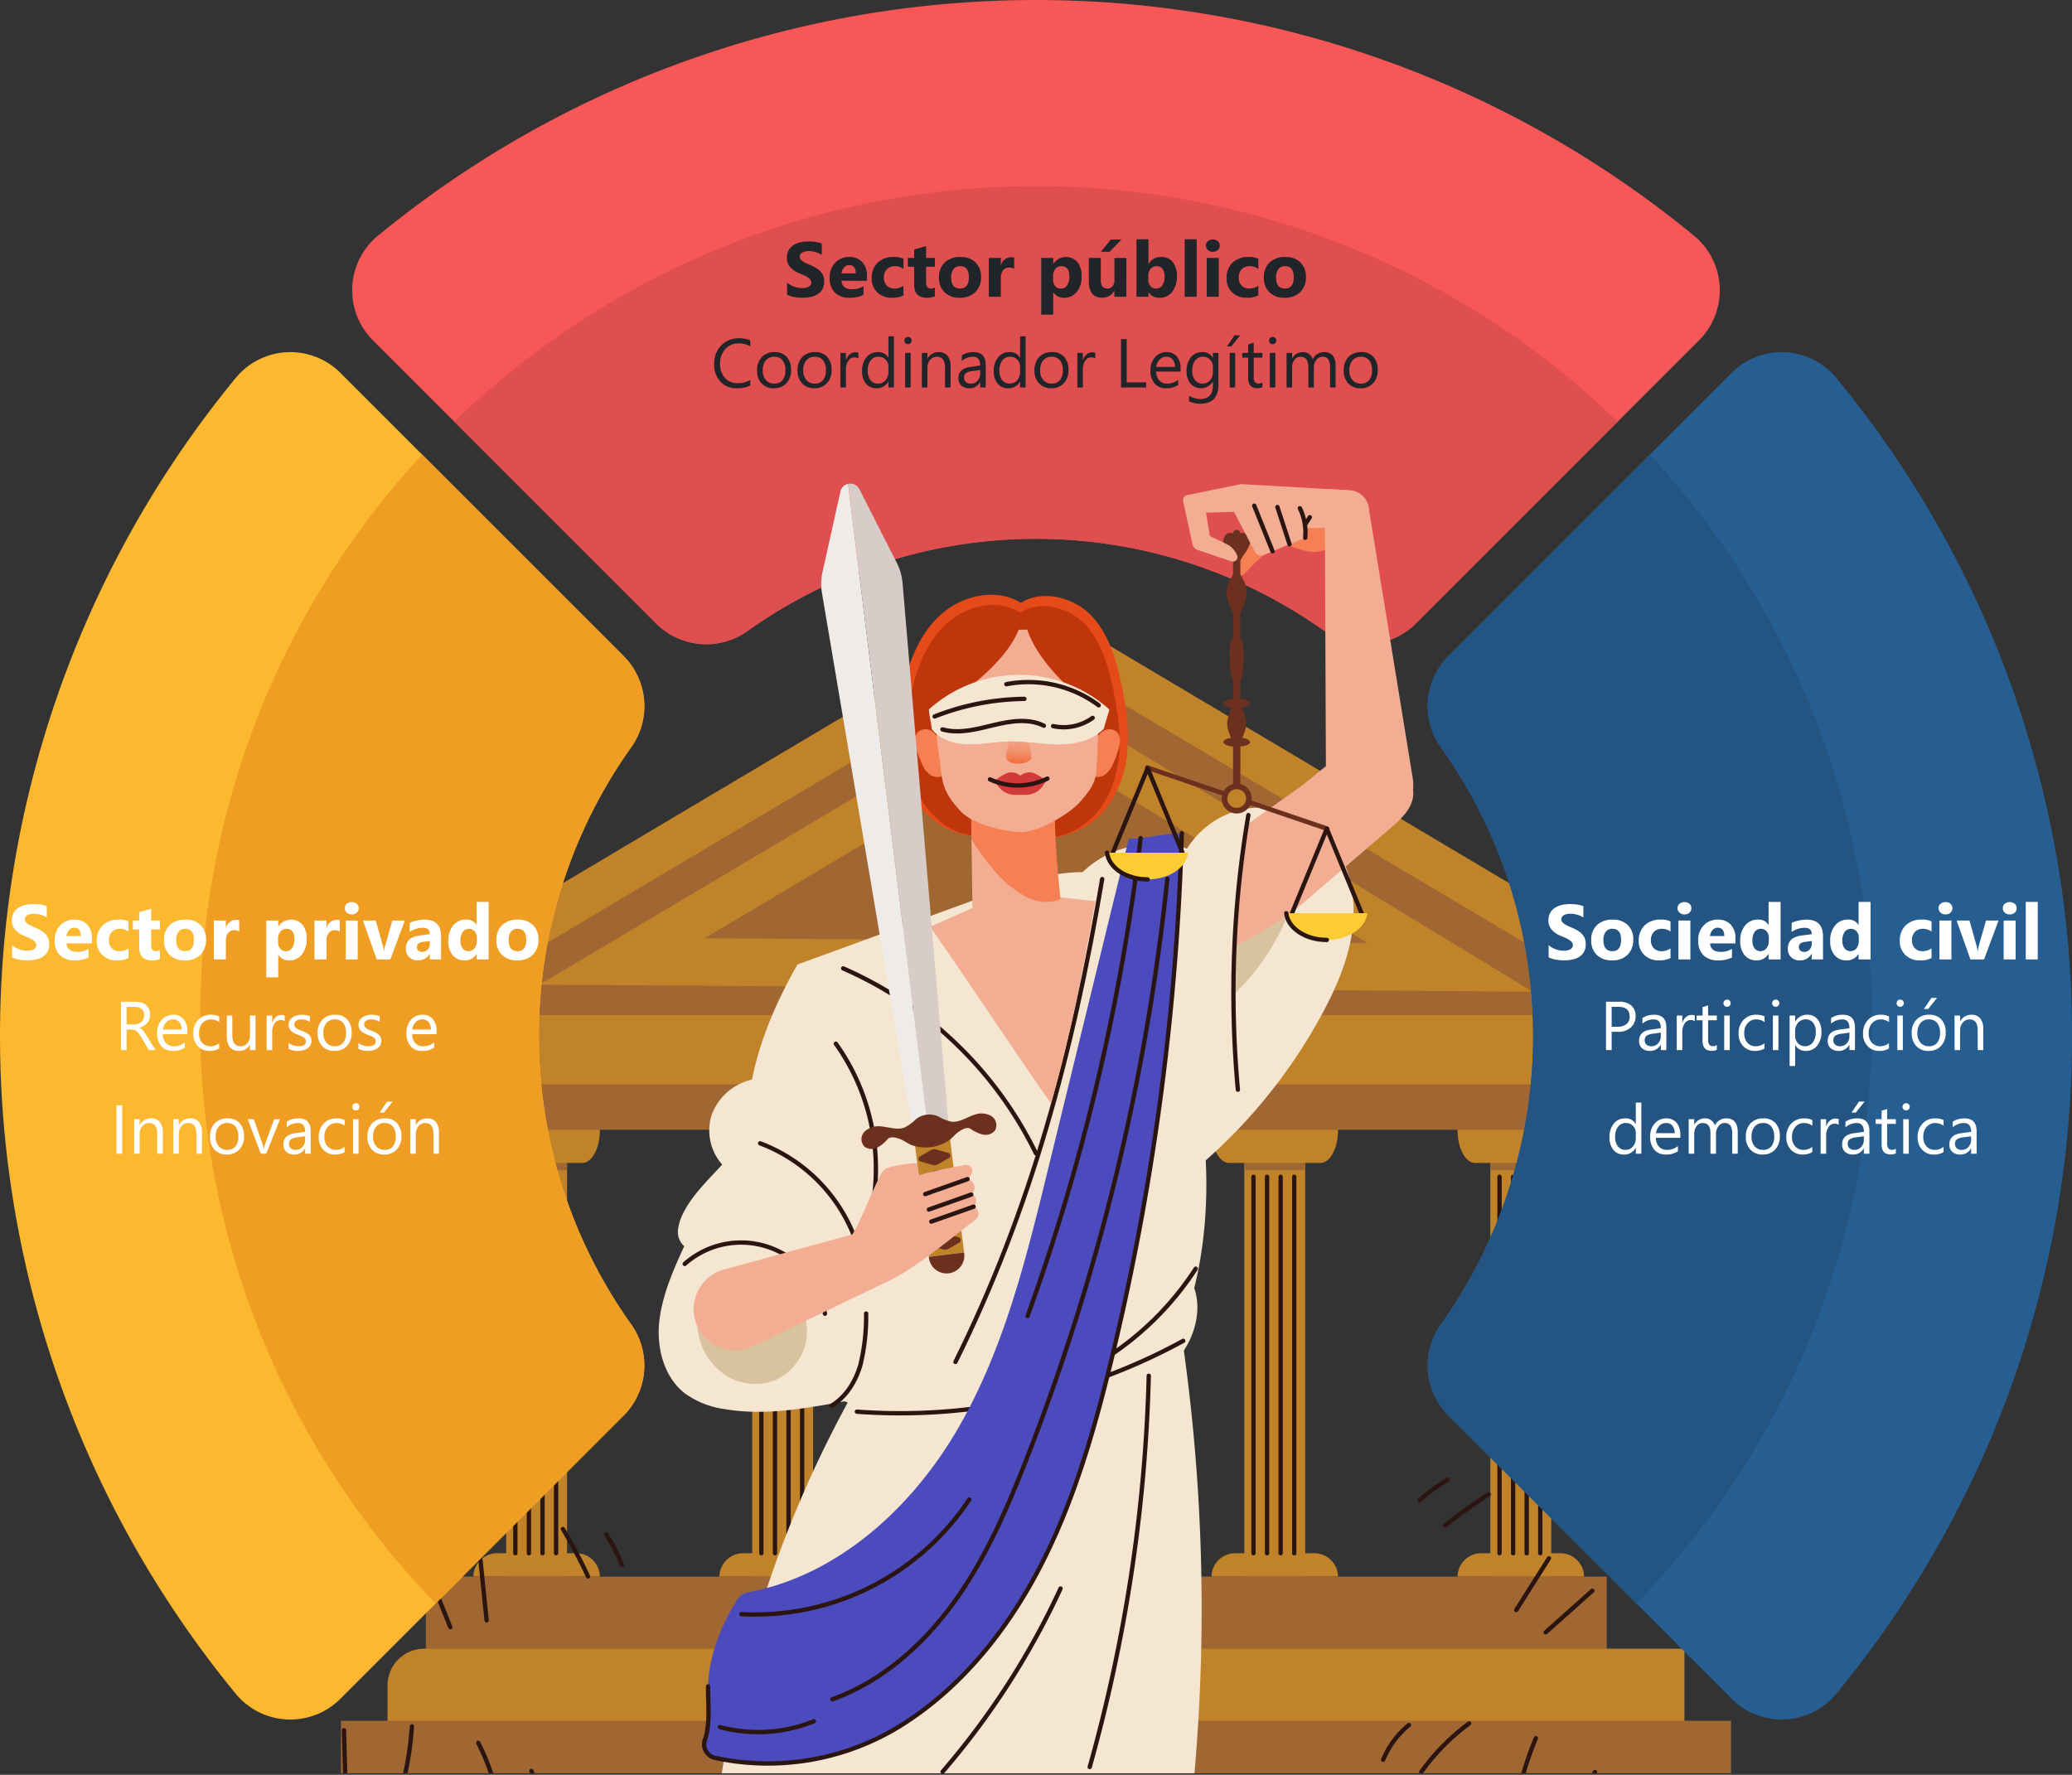 <svg xmlns="http://www.w3.org/2000/svg" xmlns:xlink="http://www.w3.org/1999/xlink" width="479.8" height="411.043" viewBox="0 0 479.8 411.043">
  <rect x="0" y="0" width="479.8" height="411.043" fill="#333333" stroke="none"/>
  <defs>
    <clipPath id="clip-path">
      <rect id="Rectángulo_420588" data-name="Rectángulo 420588" width="321.887" height="321.893"/>
    </clipPath>
    <clipPath id="clip-path-2">
      <rect id="Rectángulo_420589" data-name="Rectángulo 420589" width="307.039" height="307.045"/>
    </clipPath>
    <linearGradient id="linear-gradient" x1="0.519" y1="0.206" x2="0.496" y2="0.935" gradientUnits="objectBoundingBox">
      <stop offset="0.047" stop-color="#f28d67" stop-opacity="0"/>
      <stop offset="0.682" stop-color="#f28d67"/>
      <stop offset="1" stop-color="#f26f3d"/>
    </linearGradient>
  </defs>
  <g id="Grupo_1219813" data-name="Grupo 1219813" transform="translate(-560.1 -5366.081)">
    <g id="Grupo_1218175" data-name="Grupo 1218175" transform="translate(639.057 5469.72)">
      <g id="Grupo_1218164" data-name="Grupo 1218164" transform="translate(0 -14.848)" clip-path="url(#clip-path)">
        <g id="Grupo_1218149" data-name="Grupo 1218149" transform="translate(30.655 164.526)">
          <path id="Trazado_1086914" data-name="Trazado 1086914" d="M51.71,257.107H72.819c2.252,0,4.092,3.38,4.092,7.513v.006c0,4.132-1.841,7.513-4.092,7.513H51.71c-2.251,0-4.092-3.38-4.092-7.513v-.006C47.617,260.487,49.459,257.107,51.71,257.107Z" transform="translate(-47.618 -256.111)" fill="#c08329" fill-rule="evenodd"/>
          <rect id="Rectángulo_420577" data-name="Rectángulo 420577" width="14.094" height="111.831" transform="translate(7.599)" fill="#c08329"/>
          <g id="Grupo_1218148" data-name="Grupo 1218148" transform="translate(7.599 16.027)">
            <g id="Grupo_1218147" data-name="Grupo 1218147">
              <rect id="Rectángulo_420578" data-name="Rectángulo 420578" width="14.094" height="1.692" fill="#a16733"/>
            </g>
          </g>
          <path id="Trazado_1086915" data-name="Trazado 1086915" d="M47.618,426.274H76.911v-.114a5.486,5.486,0,0,0-5.652-5.3H53.27a5.485,5.485,0,0,0-5.652,5.3Z" transform="translate(-47.618 -314.443)" fill="#c08329" fill-rule="evenodd"/>
          <line id="Línea_682" data-name="Línea 682" y2="87.184" transform="translate(9.717 19.23)" fill="none" stroke="#2a1510" stroke-linecap="round" stroke-linejoin="round" stroke-miterlimit="10" stroke-width="1"/>
          <line id="Línea_683" data-name="Línea 683" y2="87.184" transform="translate(12.865 19.23)" fill="none" stroke="#2a1510" stroke-linecap="round" stroke-linejoin="round" stroke-miterlimit="10" stroke-width="1"/>
          <line id="Línea_684" data-name="Línea 684" y2="87.184" transform="translate(16.011 19.23)" fill="none" stroke="#2a1510" stroke-linecap="round" stroke-linejoin="round" stroke-miterlimit="10" stroke-width="1"/>
          <line id="Línea_685" data-name="Línea 685" y2="87.184" transform="translate(19.158 19.23)" fill="none" stroke="#2a1510" stroke-linecap="round" stroke-linejoin="round" stroke-miterlimit="10" stroke-width="1"/>
        </g>
        <g id="Grupo_1218152" data-name="Grupo 1218152" transform="translate(87.631 164.526)">
          <path id="Trazado_1086916" data-name="Trazado 1086916" d="M140.213,257.107h21.108c2.252,0,4.092,3.38,4.092,7.513v.006c0,4.132-1.841,7.513-4.092,7.513H140.213c-2.251,0-4.092-3.38-4.092-7.513v-.006C136.121,260.487,137.963,257.107,140.213,257.107Z" transform="translate(-136.121 -256.111)" fill="#c08329" fill-rule="evenodd"/>
          <rect id="Rectángulo_420579" data-name="Rectángulo 420579" width="14.094" height="111.831" transform="translate(7.6)" fill="#c08329"/>
          <g id="Grupo_1218151" data-name="Grupo 1218151" transform="translate(7.6 16.027)">
            <g id="Grupo_1218150" data-name="Grupo 1218150">
              <rect id="Rectángulo_420580" data-name="Rectángulo 420580" width="14.094" height="1.692" fill="#a16733"/>
            </g>
          </g>
          <path id="Trazado_1086917" data-name="Trazado 1086917" d="M136.122,426.274h29.293v-.114a5.486,5.486,0,0,0-5.652-5.3H141.774a5.485,5.485,0,0,0-5.652,5.3v.114Z" transform="translate(-136.121 -314.443)" fill="#c08329" fill-rule="evenodd"/>
          <line id="Línea_686" data-name="Línea 686" y2="87.184" transform="translate(9.718 19.23)" fill="none" stroke="#2a1510" stroke-linecap="round" stroke-linejoin="round" stroke-miterlimit="10" stroke-width="1"/>
          <line id="Línea_687" data-name="Línea 687" y2="87.184" transform="translate(12.865 19.23)" fill="none" stroke="#2a1510" stroke-linecap="round" stroke-linejoin="round" stroke-miterlimit="10" stroke-width="1"/>
          <line id="Línea_688" data-name="Línea 688" y2="87.184" transform="translate(16.011 19.23)" fill="none" stroke="#2a1510" stroke-linecap="round" stroke-linejoin="round" stroke-miterlimit="10" stroke-width="1"/>
          <line id="Línea_689" data-name="Línea 689" y2="87.184" transform="translate(19.159 19.23)" fill="none" stroke="#2a1510" stroke-linecap="round" stroke-linejoin="round" stroke-miterlimit="10" stroke-width="1"/>
        </g>
        <g id="Grupo_1218155" data-name="Grupo 1218155" transform="translate(144.608 164.526)">
          <path id="Trazado_1086918" data-name="Trazado 1086918" d="M228.717,257.107h21.108c2.252,0,4.092,3.38,4.092,7.513v.006c0,4.132-1.841,7.513-4.092,7.513H228.717c-2.251,0-4.092-3.38-4.092-7.513v-.006C224.625,260.487,226.466,257.107,228.717,257.107Z" transform="translate(-224.625 -256.111)" fill="#c08329" fill-rule="evenodd"/>
          <rect id="Rectángulo_420581" data-name="Rectángulo 420581" width="14.094" height="111.831" transform="translate(7.599)" fill="#c08329"/>
          <g id="Grupo_1218154" data-name="Grupo 1218154" transform="translate(7.599 16.027)">
            <g id="Grupo_1218153" data-name="Grupo 1218153">
              <rect id="Rectángulo_420582" data-name="Rectángulo 420582" width="14.094" height="1.692" fill="#a16733"/>
            </g>
          </g>
          <path id="Trazado_1086919" data-name="Trazado 1086919" d="M224.625,426.274h29.293v-.114a5.486,5.486,0,0,0-5.652-5.3H230.277a5.485,5.485,0,0,0-5.652,5.3v.114Z" transform="translate(-224.625 -314.443)" fill="#c08329" fill-rule="evenodd"/>
          <line id="Línea_690" data-name="Línea 690" y2="87.184" transform="translate(9.718 19.23)" fill="none" stroke="#2a1510" stroke-linecap="round" stroke-linejoin="round" stroke-miterlimit="10" stroke-width="1"/>
          <line id="Línea_691" data-name="Línea 691" y2="87.184" transform="translate(12.865 19.23)" fill="none" stroke="#2a1510" stroke-linecap="round" stroke-linejoin="round" stroke-miterlimit="10" stroke-width="1"/>
          <line id="Línea_692" data-name="Línea 692" y2="87.184" transform="translate(16.011 19.23)" fill="none" stroke="#2a1510" stroke-linecap="round" stroke-linejoin="round" stroke-miterlimit="10" stroke-width="1"/>
          <line id="Línea_693" data-name="Línea 693" y2="87.184" transform="translate(19.158 19.23)" fill="none" stroke="#2a1510" stroke-linecap="round" stroke-linejoin="round" stroke-miterlimit="10" stroke-width="1"/>
        </g>
        <g id="Grupo_1218158" data-name="Grupo 1218158" transform="translate(201.584 164.526)">
          <path id="Trazado_1086920" data-name="Trazado 1086920" d="M317.221,257.107h21.108c2.252,0,4.092,3.38,4.092,7.513v.006c0,4.132-1.841,7.513-4.092,7.513H317.221c-2.251,0-4.092-3.38-4.092-7.513v-.006C313.128,260.487,314.97,257.107,317.221,257.107Z" transform="translate(-313.129 -256.111)" fill="#c08329" fill-rule="evenodd"/>
          <rect id="Rectángulo_420583" data-name="Rectángulo 420583" width="14.094" height="111.831" transform="translate(7.599)" fill="#c08329"/>
          <g id="Grupo_1218157" data-name="Grupo 1218157" transform="translate(7.599 16.027)">
            <g id="Grupo_1218156" data-name="Grupo 1218156">
              <rect id="Rectángulo_420584" data-name="Rectángulo 420584" width="14.094" height="1.692" fill="#a16733"/>
            </g>
          </g>
          <path id="Trazado_1086921" data-name="Trazado 1086921" d="M313.129,426.274h29.293v-.114a5.486,5.486,0,0,0-5.652-5.3H318.781a5.485,5.485,0,0,0-5.652,5.3v.114Z" transform="translate(-313.129 -314.443)" fill="#c08329" fill-rule="evenodd"/>
          <line id="Línea_694" data-name="Línea 694" y2="87.184" transform="translate(9.717 19.23)" fill="none" stroke="#2a1510" stroke-linecap="round" stroke-linejoin="round" stroke-miterlimit="10" stroke-width="1"/>
          <line id="Línea_695" data-name="Línea 695" y2="87.184" transform="translate(12.864 19.23)" fill="none" stroke="#2a1510" stroke-linecap="round" stroke-linejoin="round" stroke-miterlimit="10" stroke-width="1"/>
          <line id="Línea_696" data-name="Línea 696" y2="87.184" transform="translate(16.011 19.23)" fill="none" stroke="#2a1510" stroke-linecap="round" stroke-linejoin="round" stroke-miterlimit="10" stroke-width="1"/>
          <line id="Línea_697" data-name="Línea 697" y2="87.184" transform="translate(19.158 19.23)" fill="none" stroke="#2a1510" stroke-linecap="round" stroke-linejoin="round" stroke-miterlimit="10" stroke-width="1"/>
        </g>
        <g id="Grupo_1218161" data-name="Grupo 1218161" transform="translate(258.56 164.526)">
          <path id="Trazado_1086922" data-name="Trazado 1086922" d="M405.724,257.107h21.108c2.252,0,4.092,3.38,4.092,7.513v.006c0,4.132-1.841,7.513-4.092,7.513H405.724c-2.251,0-4.092-3.38-4.092-7.513v-.006C401.632,260.487,403.474,257.107,405.724,257.107Z" transform="translate(-401.632 -256.111)" fill="#c08329" fill-rule="evenodd"/>
          <rect id="Rectángulo_420585" data-name="Rectángulo 420585" width="14.094" height="111.831" transform="translate(7.599)" fill="#c08329"/>
          <g id="Grupo_1218160" data-name="Grupo 1218160" transform="translate(7.599 16.027)">
            <g id="Grupo_1218159" data-name="Grupo 1218159">
              <rect id="Rectángulo_420586" data-name="Rectángulo 420586" width="14.094" height="1.692" fill="#a16733"/>
            </g>
          </g>
          <path id="Trazado_1086923" data-name="Trazado 1086923" d="M401.632,426.274h29.293v-.114a5.486,5.486,0,0,0-5.652-5.3H407.284a5.485,5.485,0,0,0-5.652,5.3v.114Z" transform="translate(-401.632 -314.443)" fill="#c08329" fill-rule="evenodd"/>
          <line id="Línea_698" data-name="Línea 698" y2="87.184" transform="translate(9.718 19.23)" fill="none" stroke="#2a1510" stroke-linecap="round" stroke-linejoin="round" stroke-miterlimit="10" stroke-width="1"/>
          <line id="Línea_699" data-name="Línea 699" y2="87.184" transform="translate(12.865 19.23)" fill="none" stroke="#2a1510" stroke-linecap="round" stroke-linejoin="round" stroke-miterlimit="10" stroke-width="1"/>
          <line id="Línea_700" data-name="Línea 700" y2="87.184" transform="translate(16.011 19.23)" fill="none" stroke="#2a1510" stroke-linecap="round" stroke-linejoin="round" stroke-miterlimit="10" stroke-width="1"/>
          <line id="Línea_701" data-name="Línea 701" y2="87.184" transform="translate(19.158 19.23)" fill="none" stroke="#2a1510" stroke-linecap="round" stroke-linejoin="round" stroke-miterlimit="10" stroke-width="1"/>
        </g>
        <path id="Trazado_1086924" data-name="Trazado 1086924" d="M45.73,259.288H307.636V242.6H40.8v11.757A4.933,4.933,0,0,0,45.73,259.288Z" transform="translate(-14.533 -86.417)" fill="#a16733" fill-rule="evenodd"/>
        <path id="Trazado_1086925" data-name="Trazado 1086925" d="M40.3,237.3H311.678V210.455H35.508v22.056A4.787,4.787,0,0,0,40.3,237.3Z" transform="translate(-12.649 -74.966)" fill="#c08329" fill-rule="evenodd"/>
        <path id="Trazado_1086926" data-name="Trazado 1086926" d="M30.53,455.953H303.979V429.271H38.593a8.062,8.062,0,0,0-8.063,8.063Z" transform="translate(-10.876 -152.915)" fill="#a16733" fill-rule="evenodd"/>
        <path id="Trazado_1086927" data-name="Trazado 1086927" d="M16.755,480.228H317.071V455.2H25.239a8.484,8.484,0,0,0-8.484,8.484v16.549Z" transform="translate(-5.969 -162.149)" fill="#c08329" fill-rule="evenodd"/>
        <rect id="Rectángulo_420587" data-name="Rectángulo 420587" width="334.154" height="16.689" transform="translate(-6.134 309.734)" fill="#a16733"/>
        <path id="Trazado_1086928" data-name="Trazado 1086928" d="M311.678,167.587,183,91.091H164.189l-128.681,76.5v11.178h276.17Z" transform="translate(-12.649 -32.446)" fill="#a16733" fill-rule="evenodd"/>
        <g id="Grupo_1218162" data-name="Grupo 1218162" transform="translate(17.011 50.623)">
          <path id="Trazado_1086929" data-name="Trazado 1086929" d="M170.357,78.63,28.873,162.735a5.007,5.007,0,0,0-2.449,4.3h0a5.008,5.008,0,0,0,7.568,4.3L170.357,90.283l143.934,85.56V164.19Z" transform="translate(-26.424 -78.63)" fill="#c08329" fill-rule="evenodd"/>
        </g>
        <g id="Grupo_1218163" data-name="Grupo 1218163" transform="translate(45.98 70.909)">
          <path id="Trazado_1086930" data-name="Trazado 1086930" d="M301.362,180.115l-229.94-1.635,114.97-68.34.51.31ZM109.667,167.728l153.423,1.091-76.709-46.693Z" transform="translate(-71.422 -110.141)" fill="#c08329"/>
        </g>
      </g>
      <g id="Grupo_1218169" data-name="Grupo 1218169" clip-path="url(#clip-path-2)">
        <path id="Trazado_1086937" data-name="Trazado 1086937" d="M407.336,492.494a50.478,50.478,0,0,1,11.1-11.263" transform="translate(-157.2 -185.715)" fill="none" stroke="#2a1510" stroke-linecap="round" stroke-linejoin="round" stroke-miterlimit="10" stroke-width="1"/>
        <path id="Trazado_1086938" data-name="Trazado 1086938" d="M393.007,489.853a20.466,20.466,0,0,1,5.98-8.043" transform="translate(-151.67 -185.938)" fill="none" stroke="#2a1510" stroke-linecap="round" stroke-linejoin="round" stroke-miterlimit="10" stroke-width="1"/>
        <path id="Trazado_1086939" data-name="Trazado 1086939" d="M442.674,503.824a75.007,75.007,0,0,1,4.86-17.029" transform="translate(-170.838 -187.862)" fill="none" stroke="#2a1510" stroke-linecap="round" stroke-linejoin="round" stroke-miterlimit="10" stroke-width="1"/>
        <path id="Trazado_1086940" data-name="Trazado 1086940" d="M462.611,511.351l6.3-11.817" transform="translate(-178.532 -192.778)" fill="none" stroke="#2a1510" stroke-linecap="round" stroke-linejoin="round" stroke-miterlimit="10" stroke-width="1"/>
        <path id="Trazado_1086941" data-name="Trazado 1086941" d="M488.31,529.777a33.713,33.713,0,0,0,4.491-4.741" transform="translate(-188.45 -202.62)" fill="none" stroke="#2a1510" stroke-linecap="round" stroke-linejoin="round" stroke-miterlimit="10" stroke-width="1"/>
        <path id="Trazado_1086942" data-name="Trazado 1086942" d="M443.178,430.92l7.584-12" transform="translate(-171.032 -161.666)" fill="none" stroke="#2a1510" stroke-linecap="round" stroke-linejoin="round" stroke-miterlimit="10" stroke-width="1"/>
        <path id="Trazado_1086943" data-name="Trazado 1086943" d="M454.3,440.8l10.8-9.631" transform="translate(-175.326 -166.397)" fill="none" stroke="#2a1510" stroke-linecap="round" stroke-linejoin="round" stroke-miterlimit="10" stroke-width="1"/>
        <path id="Trazado_1086944" data-name="Trazado 1086944" d="M416.336,402.039a122.149,122.149,0,0,1,10.091-7.238" transform="translate(-160.673 -152.359)" fill="none" stroke="#2a1510" stroke-linecap="round" stroke-linejoin="round" stroke-miterlimit="10" stroke-width="1"/>
        <path id="Trazado_1086945" data-name="Trazado 1086945" d="M406.785,394.061a39.931,39.931,0,0,1,6.443-4.739" transform="translate(-156.987 -150.245)" fill="none" stroke="#2a1510" stroke-linecap="round" stroke-linejoin="round" stroke-miterlimit="10" stroke-width="1"/>
        <path id="Trazado_1086946" data-name="Trazado 1086946" d="M470.962,319.444l7.846-3.033" transform="translate(-181.755 -122.107)" fill="none" stroke="#2a1510" stroke-linecap="round" stroke-linejoin="round" stroke-miterlimit="10" stroke-width="1"/>
        <path id="Trazado_1086947" data-name="Trazado 1086947" d="M477.42,326.079a61.2,61.2,0,0,0,10.585-3.764" transform="translate(-184.247 -124.385)" fill="none" stroke="#2a1510" stroke-linecap="round" stroke-linejoin="round" stroke-miterlimit="10" stroke-width="1"/>
        <path id="Trazado_1086948" data-name="Trazado 1086948" d="M489.8,361.794a91.738,91.738,0,0,0,15.555-9.425" transform="translate(-189.025 -135.984)" fill="none" stroke="#2a1510" stroke-linecap="round" stroke-linejoin="round" stroke-miterlimit="10" stroke-width="1"/>
        <path id="Trazado_1086949" data-name="Trazado 1086949" d="M496.522,378.83l14.8-2.343" transform="translate(-191.619 -145.292)" fill="none" stroke="#2a1510" stroke-linecap="round" stroke-linejoin="round" stroke-miterlimit="10" stroke-width="1"/>
        <path id="Trazado_1086950" data-name="Trazado 1086950" d="M505.614,408.962a35.71,35.71,0,0,1,8.669-.559" transform="translate(-195.128 -157.586)" fill="none" stroke="#2a1510" stroke-linecap="round" stroke-linejoin="round" stroke-miterlimit="10" stroke-width="1"/>
        <path id="Trazado_1086951" data-name="Trazado 1086951" d="M503.338,420.731a30.572,30.572,0,0,1,7.839,1.088" transform="translate(-194.249 -162.366)" fill="none" stroke="#2a1510" stroke-linecap="round" stroke-linejoin="round" stroke-miterlimit="10" stroke-width="1"/>
        <path id="Trazado_1086952" data-name="Trazado 1086952" d="M512.461,454.18l10.6-1.332" transform="translate(-197.77 -174.761)" fill="none" stroke="#2a1510" stroke-linecap="round" stroke-linejoin="round" stroke-miterlimit="10" stroke-width="1"/>
        <path id="Trazado_1086953" data-name="Trazado 1086953" d="M515.177,464.822a40.938,40.938,0,0,0,9.5-.881" transform="translate(-198.818 -179.042)" fill="none" stroke="#2a1510" stroke-linecap="round" stroke-linejoin="round" stroke-miterlimit="10" stroke-width="1"/>
      </g>
      <g id="Grupo_1218174" data-name="Grupo 1218174" clip-path="url(#clip-path-2)">
        <path id="Trazado_1086960" data-name="Trazado 1086960" d="M56.679,503.568a50.472,50.472,0,0,0-4.922-15.031" transform="translate(-19.974 -188.534)" fill="none" stroke="#2a1510" stroke-linecap="round" stroke-linejoin="round" stroke-miterlimit="10" stroke-width="1"/>
        <path id="Trazado_1086961" data-name="Trazado 1086961" d="M73.567,509.024a20.463,20.463,0,0,0-1.77-9.865" transform="translate(-27.708 -192.634)" fill="none" stroke="#2a1510" stroke-linecap="round" stroke-linejoin="round" stroke-miterlimit="10" stroke-width="1"/>
        <path id="Trazado_1086962" data-name="Trazado 1086962" d="M21.474,499.712a74.973,74.973,0,0,0,3.237-17.41" transform="translate(-8.287 -186.128)" fill="none" stroke="#2a1510" stroke-linecap="round" stroke-linejoin="round" stroke-miterlimit="10" stroke-width="1"/>
        <path id="Trazado_1086963" data-name="Trazado 1086963" d="M1.5,497.163q-.185-6.692-.371-13.384" transform="translate(-0.435 -186.698)" fill="none" stroke="#2a1510" stroke-linecap="round" stroke-linejoin="round" stroke-miterlimit="10" stroke-width="1"/>
        <path id="Trazado_1086964" data-name="Trazado 1086964" d="M-28.7,502.713a33.721,33.721,0,0,1-1.907-6.245" transform="translate(11.813 -191.595)" fill="none" stroke="#2a1510" stroke-linecap="round" stroke-linejoin="round" stroke-miterlimit="10" stroke-width="1"/>
        <path id="Trazado_1086965" data-name="Trazado 1086965" d="M54.012,433.459l-1.441-14.124" transform="translate(-20.288 -161.828)" fill="none" stroke="#2a1510" stroke-linecap="round" stroke-linejoin="round" stroke-miterlimit="10" stroke-width="1"/>
        <path id="Trazado_1086966" data-name="Trazado 1086966" d="M37.838,436.45l-5.373-13.432" transform="translate(-12.529 -163.249)" fill="none" stroke="#2a1510" stroke-linecap="round" stroke-linejoin="round" stroke-miterlimit="10" stroke-width="1"/>
        <path id="Trazado_1086967" data-name="Trazado 1086967" d="M89.5,418.863a122.223,122.223,0,0,0-5.809-10.976" transform="translate(-32.299 -157.41)" fill="none" stroke="#2a1510" stroke-linecap="round" stroke-linejoin="round" stroke-miterlimit="10" stroke-width="1"/>
        <path id="Trazado_1086968" data-name="Trazado 1086968" d="M103.658,417A39.9,39.9,0,0,0,100,409.886" transform="translate(-38.593 -158.181)" fill="none" stroke="#2a1510" stroke-linecap="round" stroke-linejoin="round" stroke-miterlimit="10" stroke-width="1"/>
        <path id="Trazado_1086969" data-name="Trazado 1086969" d="M78.667,321.208,73,315" transform="translate(-28.17 -121.561)" fill="none" stroke="#2a1510" stroke-linecap="round" stroke-linejoin="round" stroke-miterlimit="10" stroke-width="1"/>
        <path id="Trazado_1086970" data-name="Trazado 1086970" d="M68.388,323.5a61.173,61.173,0,0,1-7.8-8.087" transform="translate(-23.383 -121.724)" fill="none" stroke="#2a1510" stroke-linecap="round" stroke-linejoin="round" stroke-miterlimit="10" stroke-width="1"/>
        <path id="Trazado_1086971" data-name="Trazado 1086971" d="M38.593,348.568A91.742,91.742,0,0,1,28.867,333.2" transform="translate(-11.14 -128.586)" fill="none" stroke="#2a1510" stroke-linecap="round" stroke-linejoin="round" stroke-miterlimit="10" stroke-width="1"/>
        <path id="Trazado_1086972" data-name="Trazado 1086972" d="M25.406,361.035,13.2,352.34" transform="translate(-5.093 -135.973)" fill="none" stroke="#2a1510" stroke-linecap="round" stroke-linejoin="round" stroke-miterlimit="10" stroke-width="1"/>
        <path id="Trazado_1086973" data-name="Trazado 1086973" d="M7.274,385.71a35.685,35.685,0,0,0-7.511-4.364" transform="translate(0.091 -147.167)" fill="none" stroke="#2a1510" stroke-linecap="round" stroke-linejoin="round" stroke-miterlimit="10" stroke-width="1"/>
        <path id="Trazado_1086974" data-name="Trazado 1086974" d="M4.248,398.071a30.531,30.531,0,0,0-7.5-2.52" transform="translate(1.256 -152.649)" fill="none" stroke="#2a1510" stroke-linecap="round" stroke-linejoin="round" stroke-miterlimit="10" stroke-width="1"/>
        <path id="Trazado_1086975" data-name="Trazado 1086975" d="M-20.074,422.564l-8.895-5.915" transform="translate(11.18 -160.791)" fill="none" stroke="#2a1510" stroke-linecap="round" stroke-linejoin="round" stroke-miterlimit="10" stroke-width="1"/>
        <path id="Trazado_1086976" data-name="Trazado 1086976" d="M-26.628,431.188a40.912,40.912,0,0,1-8.113-5.022" transform="translate(13.407 -164.464)" fill="none" stroke="#2a1510" stroke-linecap="round" stroke-linejoin="round" stroke-miterlimit="10" stroke-width="1"/>
      </g>
    </g>
    <g id="OBJECTS" transform="translate(533.23 5340.138)">
      <g id="Grupo_1218144" data-name="Grupo 1218144" transform="translate(26.87 25.943)">
        <g id="Grupo_1218143" data-name="Grupo 1218143">
          <path id="Trazado_1086887" data-name="Trazado 1086887" d="M483.56,260.142a238.979,238.979,0,0,1-54.629,152.425,16.375,16.375,0,0,1-24.2,1.107L339.145,348.09a16.422,16.422,0,0,1-1.71-21.17,115.144,115.144,0,0,0,0-133.556,16.422,16.422,0,0,1,1.71-21.17l46.673-46.673,18.912-18.912a16.375,16.375,0,0,1,24.2,1.107A238.979,238.979,0,0,1,483.56,260.142Z" transform="translate(-3.76 -20.242)" fill="#275e92"/>
          <path id="Trazado_1086888" data-name="Trazado 1086888" d="M172.995,326.92a16.422,16.422,0,0,1-1.71,21.17L105.7,413.675a16.375,16.375,0,0,1-24.2-1.107,239.963,239.963,0,0,1,0-304.85,16.375,16.375,0,0,1,24.2-1.107l18.912,18.912,46.673,46.673a16.422,16.422,0,0,1,1.71,21.17,115.144,115.144,0,0,0,0,133.556Z" transform="translate(-26.87 -20.242)" fill="#fcb82f"/>
          <path id="Trazado_1086889" data-name="Trazado 1086889" d="M169.756,191.705a115.144,115.144,0,0,0,0,133.556,16.422,16.422,0,0,1-1.71,21.17l-43.533,43.533a193.6,193.6,0,0,1-3.139-266.1l46.673,46.673A16.422,16.422,0,0,1,169.756,191.705Z" transform="translate(-23.631 -18.583)" fill="#f09d23"/>
          <path id="Trazado_1086890" data-name="Trazado 1086890" d="M414.6,104.774l-65.585,65.585a16.422,16.422,0,0,1-21.17,1.71,115.144,115.144,0,0,0-133.556,0,16.422,16.422,0,0,1-21.17-1.71l-65.585-65.585a16.375,16.375,0,0,1,1.107-24.2,239.963,239.963,0,0,1,304.85,0A16.375,16.375,0,0,1,414.6,104.774Z" transform="translate(-21.169 -25.943)" fill="#f85757"/>
          <path id="Trazado_1086893" data-name="Trazado 1086893" d="M394.123,120.587l-46.759,46.759a16.422,16.422,0,0,1-21.17,1.71,115.144,115.144,0,0,0-133.556,0,16.422,16.422,0,0,1-21.17-1.71L124.71,120.587a193.589,193.589,0,0,1,269.413,0Z" transform="translate(-19.517 -22.93)" fill="#e04f4f"/>
          <path id="Trazado_1086894" data-name="Trazado 1086894" d="M437.231,255.258a192.932,192.932,0,0,1-54.554,134.707l-43.533-43.533a16.422,16.422,0,0,1-1.71-21.17,115.144,115.144,0,0,0,0-133.556,16.422,16.422,0,0,1,1.71-21.17l46.673-46.673A192.937,192.937,0,0,1,437.231,255.258Z" transform="translate(-3.76 -18.583)" fill="#235482"/>
        </g>
      </g>
    </g>
    <path id="Trazado_1091438" data-name="Trazado 1091438" d="M31.788,18.517V15.7a5.4,5.4,0,0,0,1.661.962,5.34,5.34,0,0,0,1.811.321,4.015,4.015,0,0,0,.936-.1,2.193,2.193,0,0,0,.668-.268,1.169,1.169,0,0,0,.4-.4,1.009,1.009,0,0,0,.132-.505,1.092,1.092,0,0,0-.211-.659,2.27,2.27,0,0,0-.576-.536,6.015,6.015,0,0,0-.866-.475q-.5-.229-1.081-.466a5.517,5.517,0,0,1-2.2-1.5,3.281,3.281,0,0,1-.725-2.145,3.416,3.416,0,0,1,.4-1.692,3.359,3.359,0,0,1,1.077-1.165A4.828,4.828,0,0,1,34.785,6.4a8.106,8.106,0,0,1,1.9-.215,11.418,11.418,0,0,1,1.745.119,6.861,6.861,0,0,1,1.4.365V9.3a4.239,4.239,0,0,0-.69-.387,5.466,5.466,0,0,0-.769-.277,5.866,5.866,0,0,0-.787-.163,5.567,5.567,0,0,0-.743-.053,3.873,3.873,0,0,0-.879.092,2.254,2.254,0,0,0-.668.259,1.29,1.29,0,0,0-.422.4.948.948,0,0,0-.149.523,1,1,0,0,0,.167.567,1.916,1.916,0,0,0,.475.475,5.037,5.037,0,0,0,.747.439q.439.215.993.444a11.067,11.067,0,0,1,1.358.672,4.827,4.827,0,0,1,1.033.8,3.133,3.133,0,0,1,.659,1.024,3.618,3.618,0,0,1,.229,1.34,3.59,3.59,0,0,1-.4,1.771,3.247,3.247,0,0,1-1.085,1.16,4.707,4.707,0,0,1-1.6.637,9.219,9.219,0,0,1-1.92.193,10.678,10.678,0,0,1-1.973-.176A5.956,5.956,0,0,1,31.788,18.517Zm18.485-3.226H44.4q.141,1.96,2.47,1.96a4.822,4.822,0,0,0,2.61-.7v2a6.858,6.858,0,0,1-3.243.668,4.565,4.565,0,0,1-3.384-1.208,4.566,4.566,0,0,1-1.2-3.371,4.816,4.816,0,0,1,1.3-3.551,4.334,4.334,0,0,1,3.2-1.31A3.933,3.933,0,0,1,49.2,10.949a4.5,4.5,0,0,1,1.077,3.173ZM47.7,13.586q0-1.934-1.564-1.934a1.494,1.494,0,0,0-1.156.554,2.513,2.513,0,0,0-.593,1.38Zm11.05,5.089a5.492,5.492,0,0,1-2.716.545,4.593,4.593,0,0,1-3.357-1.257,4.341,4.341,0,0,1-1.283-3.243A4.782,4.782,0,0,1,52.767,11.1,5.083,5.083,0,0,1,56.445,9.78a4.72,4.72,0,0,1,2.3.422v2.355a3.166,3.166,0,0,0-1.942-.65,2.559,2.559,0,0,0-1.894.7,2.607,2.607,0,0,0-.7,1.929,2.565,2.565,0,0,0,.668,1.876,2.455,2.455,0,0,0,1.837.681,3.666,3.666,0,0,0,2.03-.65Zm7.262.22a4.105,4.105,0,0,1-1.854.325q-2.936,0-2.936-3.05V12.048H59.76V10h1.459V8.058l2.769-.791V10h2.021v2.048H63.988v3.639q0,1.406,1.116,1.406a1.882,1.882,0,0,0,.905-.255Zm5.785.325a4.838,4.838,0,0,1-3.538-1.261,4.573,4.573,0,0,1-1.288-3.423,4.573,4.573,0,0,1,1.336-3.494A5.048,5.048,0,0,1,71.917,9.78a4.78,4.78,0,0,1,3.516,1.261,4.483,4.483,0,0,1,1.274,3.335,4.759,4.759,0,0,1-1.314,3.542A4.892,4.892,0,0,1,71.794,19.22Zm.07-7.312a1.852,1.852,0,0,0-1.529.677A2.984,2.984,0,0,0,69.79,14.5q0,2.593,2.092,2.593,2,0,2-2.663Q73.877,11.907,71.865,11.907Zm12.517.6a2.409,2.409,0,0,0-1.169-.272A1.684,1.684,0,0,0,81.8,12.9a2.9,2.9,0,0,0-.51,1.806V19H78.511V10h2.777v1.67h.035A2.4,2.4,0,0,1,83.7,9.842a1.788,1.788,0,0,1,.686.105Zm9.074,5.449h-.035V23.14H90.643V10h2.777v1.354h.035a3.534,3.534,0,0,1,5.594-.374A5.108,5.108,0,0,1,100,14.245a5.537,5.537,0,0,1-1.112,3.612,3.625,3.625,0,0,1-2.958,1.362A2.8,2.8,0,0,1,93.456,17.954Zm-.079-3.691v.721a2.291,2.291,0,0,0,.492,1.521,1.6,1.6,0,0,0,1.292.589,1.7,1.7,0,0,0,1.472-.734,3.543,3.543,0,0,0,.523-2.079q0-2.373-1.846-2.373a1.733,1.733,0,0,0-1.393.646A2.576,2.576,0,0,0,93.377,14.263ZM110.359,19h-2.769V17.629h-.044A3.141,3.141,0,0,1,104.8,19.22q-3.129,0-3.129-3.788V10h2.769v5.186q0,1.907,1.512,1.907a1.5,1.5,0,0,0,1.2-.523,2.109,2.109,0,0,0,.448-1.419V10h2.769ZM109.225,5.737l-2.751,2.839h-2l2.285-2.839Zm6.286,12.217h-.035V19H112.7V5.676h2.777v5.678h.035a3.3,3.3,0,0,1,2.927-1.573,3.211,3.211,0,0,1,2.681,1.2,5.155,5.155,0,0,1,.94,3.27,5.582,5.582,0,0,1-1.1,3.612,3.579,3.579,0,0,1-2.936,1.362A2.836,2.836,0,0,1,115.511,17.954Zm-.079-3.8v.923a2.107,2.107,0,0,0,.5,1.441,1.63,1.63,0,0,0,1.283.571,1.7,1.7,0,0,0,1.472-.734,3.543,3.543,0,0,0,.523-2.079,2.819,2.819,0,0,0-.479-1.745,1.616,1.616,0,0,0-1.367-.628,1.766,1.766,0,0,0-1.384.624A2.37,2.37,0,0,0,115.432,14.157ZM126.64,19h-2.777V5.676h2.777Zm3.746-10.424a1.622,1.622,0,0,1-1.151-.417,1.345,1.345,0,0,1-.448-1.024,1.3,1.3,0,0,1,.448-1.02,1.88,1.88,0,0,1,2.307,0,1.3,1.3,0,0,1,.444,1.02,1.34,1.34,0,0,1-.444,1.037A1.65,1.65,0,0,1,130.386,8.576ZM131.757,19H128.98V10h2.777Zm9.16-.325a5.492,5.492,0,0,1-2.716.545,4.593,4.593,0,0,1-3.357-1.257,4.341,4.341,0,0,1-1.283-3.243,4.782,4.782,0,0,1,1.375-3.617,5.083,5.083,0,0,1,3.678-1.323,4.72,4.72,0,0,1,2.3.422v2.355a3.166,3.166,0,0,0-1.942-.65,2.559,2.559,0,0,0-1.894.7,2.607,2.607,0,0,0-.7,1.929,2.565,2.565,0,0,0,.668,1.876,2.455,2.455,0,0,0,1.837.681,3.666,3.666,0,0,0,2.03-.65Zm6.11.545a4.838,4.838,0,0,1-3.538-1.261,4.573,4.573,0,0,1-1.288-3.423,4.573,4.573,0,0,1,1.336-3.494A5.048,5.048,0,0,1,147.15,9.78a4.78,4.78,0,0,1,3.516,1.261,4.483,4.483,0,0,1,1.274,3.335,4.759,4.759,0,0,1-1.314,3.542A4.892,4.892,0,0,1,147.027,19.22Zm.07-7.312a1.852,1.852,0,0,0-1.529.677,2.984,2.984,0,0,0-.545,1.916q0,2.593,2.092,2.593,2,0,2-2.663Q149.11,11.907,147.1,11.907Z" transform="translate(710.566 5415.819)" fill="#212429"/>
    <path id="Trazado_1091439" data-name="Trazado 1091439" d="M4.215,18.517V15.7a5.4,5.4,0,0,0,1.661.962,5.34,5.34,0,0,0,1.811.321,4.015,4.015,0,0,0,.936-.1,2.193,2.193,0,0,0,.668-.268,1.169,1.169,0,0,0,.4-.4,1.009,1.009,0,0,0,.132-.505,1.092,1.092,0,0,0-.211-.659,2.27,2.27,0,0,0-.576-.536,6.015,6.015,0,0,0-.866-.475q-.5-.229-1.081-.466a5.517,5.517,0,0,1-2.2-1.5A3.281,3.281,0,0,1,4.163,9.93a3.416,3.416,0,0,1,.4-1.692A3.359,3.359,0,0,1,5.635,7.073,4.828,4.828,0,0,1,7.212,6.4a8.106,8.106,0,0,1,1.9-.215,11.418,11.418,0,0,1,1.745.119,6.861,6.861,0,0,1,1.4.365V9.3a4.239,4.239,0,0,0-.69-.387,5.466,5.466,0,0,0-.769-.277,5.866,5.866,0,0,0-.787-.163,5.567,5.567,0,0,0-.743-.053,3.873,3.873,0,0,0-.879.092,2.254,2.254,0,0,0-.668.259,1.29,1.29,0,0,0-.422.4.948.948,0,0,0-.149.523,1,1,0,0,0,.167.567,1.916,1.916,0,0,0,.475.475,5.037,5.037,0,0,0,.747.439q.439.215.993.444a11.067,11.067,0,0,1,1.358.672,4.827,4.827,0,0,1,1.033.8,3.133,3.133,0,0,1,.659,1.024,3.618,3.618,0,0,1,.229,1.34,3.59,3.59,0,0,1-.4,1.771,3.247,3.247,0,0,1-1.085,1.16,4.707,4.707,0,0,1-1.6.637,9.219,9.219,0,0,1-1.92.193,10.678,10.678,0,0,1-1.973-.176A5.956,5.956,0,0,1,4.215,18.517Zm14.688.7a4.838,4.838,0,0,1-3.538-1.261,4.573,4.573,0,0,1-1.288-3.423,4.573,4.573,0,0,1,1.336-3.494A5.048,5.048,0,0,1,19.027,9.78a4.78,4.78,0,0,1,3.516,1.261,4.483,4.483,0,0,1,1.274,3.335A4.759,4.759,0,0,1,22.5,17.919,4.892,4.892,0,0,1,18.9,19.22Zm.07-7.312a1.852,1.852,0,0,0-1.529.677A2.984,2.984,0,0,0,16.9,14.5q0,2.593,2.092,2.593,2,0,2-2.663Q20.987,11.907,18.974,11.907Zm13.467,6.768a5.492,5.492,0,0,1-2.716.545,4.593,4.593,0,0,1-3.357-1.257,4.341,4.341,0,0,1-1.283-3.243A4.782,4.782,0,0,1,26.46,11.1,5.083,5.083,0,0,1,30.138,9.78a4.72,4.72,0,0,1,2.3.422v2.355a3.166,3.166,0,0,0-1.942-.65,2.559,2.559,0,0,0-1.894.7,2.607,2.607,0,0,0-.7,1.929,2.565,2.565,0,0,0,.668,1.876,2.455,2.455,0,0,0,1.837.681,3.666,3.666,0,0,0,2.03-.65Zm3.227-10.1a1.622,1.622,0,0,1-1.151-.417,1.345,1.345,0,0,1-.448-1.024,1.3,1.3,0,0,1,.448-1.02,1.88,1.88,0,0,1,2.307,0,1.3,1.3,0,0,1,.444,1.02,1.34,1.34,0,0,1-.444,1.037A1.65,1.65,0,0,1,35.668,8.576ZM37.039,19H34.262V10h2.777Zm10.426-3.709H41.594q.141,1.96,2.47,1.96a4.822,4.822,0,0,0,2.61-.7v2a6.858,6.858,0,0,1-3.243.668,4.565,4.565,0,0,1-3.384-1.208,4.566,4.566,0,0,1-1.2-3.371,4.816,4.816,0,0,1,1.3-3.551,4.334,4.334,0,0,1,3.2-1.31,3.933,3.933,0,0,1,3.045,1.169,4.5,4.5,0,0,1,1.077,3.173ZM44.89,13.586q0-1.934-1.564-1.934a1.494,1.494,0,0,0-1.156.554,2.513,2.513,0,0,0-.593,1.38ZM57.926,19H55.148V17.761h-.035a3.114,3.114,0,0,1-2.786,1.459,3.412,3.412,0,0,1-2.716-1.191A4.93,4.93,0,0,1,48.583,14.7a5.366,5.366,0,0,1,1.134-3.577A3.7,3.7,0,0,1,52.687,9.78a2.527,2.527,0,0,1,2.426,1.248h.035V5.676h2.777ZM55.2,14.623v-.677a2.13,2.13,0,0,0-.51-1.459,1.8,1.8,0,0,0-2.769.145,3.367,3.367,0,0,0-.519,1.991,2.914,2.914,0,0,0,.5,1.828,1.779,1.779,0,0,0,2.764-.035A2.821,2.821,0,0,0,55.2,14.623ZM67.753,19H65.126V17.708H65.09A2.933,2.933,0,0,1,62.41,19.22a2.8,2.8,0,0,1-2.061-.743A2.661,2.661,0,0,1,59.6,16.5q0-2.619,3.1-3.023l2.443-.325q0-1.477-1.6-1.477a5.46,5.46,0,0,0-3.059.958V10.536a6.881,6.881,0,0,1,1.586-.527A8.339,8.339,0,0,1,63.9,9.78q3.85,0,3.85,3.841Zm-2.61-3.656v-.606l-1.635.211q-1.354.176-1.354,1.222a1.01,1.01,0,0,0,.33.778,1.266,1.266,0,0,0,.892.3,1.644,1.644,0,0,0,1.274-.541A1.952,1.952,0,0,0,65.143,15.344ZM78.759,19H75.982V17.761h-.035a3.114,3.114,0,0,1-2.786,1.459,3.412,3.412,0,0,1-2.716-1.191A4.93,4.93,0,0,1,69.416,14.7a5.366,5.366,0,0,1,1.134-3.577A3.7,3.7,0,0,1,73.521,9.78a2.527,2.527,0,0,1,2.426,1.248h.035V5.676h2.777Zm-2.725-4.377v-.677a2.13,2.13,0,0,0-.51-1.459,1.8,1.8,0,0,0-2.769.145,3.367,3.367,0,0,0-.519,1.991,2.914,2.914,0,0,0,.5,1.828,1.779,1.779,0,0,0,2.764-.035A2.821,2.821,0,0,0,76.035,14.623Zm16.852,4.052a5.492,5.492,0,0,1-2.716.545,4.593,4.593,0,0,1-3.357-1.257A4.341,4.341,0,0,1,85.53,14.72,4.782,4.782,0,0,1,86.906,11.1,5.083,5.083,0,0,1,90.584,9.78a4.72,4.72,0,0,1,2.3.422v2.355a3.166,3.166,0,0,0-1.942-.65,2.559,2.559,0,0,0-1.894.7,2.607,2.607,0,0,0-.7,1.929,2.565,2.565,0,0,0,.668,1.876,2.455,2.455,0,0,0,1.837.681,3.666,3.666,0,0,0,2.03-.65Zm3.227-10.1a1.622,1.622,0,0,1-1.151-.417,1.345,1.345,0,0,1-.448-1.024,1.3,1.3,0,0,1,.448-1.02,1.88,1.88,0,0,1,2.307,0,1.3,1.3,0,0,1,.444,1.02,1.34,1.34,0,0,1-.444,1.037A1.65,1.65,0,0,1,96.114,8.576ZM97.485,19H94.708V10h2.777Zm10.909-9-3.349,9h-3.164l-3.19-9h2.971l1.564,5.546a8.1,8.1,0,0,1,.308,1.6h.035a9.078,9.078,0,0,1,.325-1.547l1.6-5.6Zm2.595-1.424a1.622,1.622,0,0,1-1.151-.417,1.345,1.345,0,0,1-.448-1.024,1.3,1.3,0,0,1,.448-1.02,1.88,1.88,0,0,1,2.307,0,1.3,1.3,0,0,1,.444,1.02,1.34,1.34,0,0,1-.444,1.037A1.65,1.65,0,0,1,110.989,8.576ZM112.36,19h-2.777V10h2.777Zm5.117,0H114.7V5.676h2.777Z" transform="translate(914.493 5569.285)" fill="#fff"/>
    <path id="Trazado_1091440" data-name="Trazado 1091440" d="M7.311,12.766V17H6V5.8H9.076a4.063,4.063,0,0,1,2.785.875,3.124,3.124,0,0,1,.988,2.469,3.4,3.4,0,0,1-1.1,2.609,4.194,4.194,0,0,1-2.965,1.016Zm0-5.781v4.594H8.686a3.074,3.074,0,0,0,2.074-.621A2.2,2.2,0,0,0,11.475,9.2q0-2.219-2.625-2.219ZM19.969,17H18.687V15.75h-.031A2.682,2.682,0,0,1,16.2,17.188a2.63,2.63,0,0,1-1.871-.633,2.192,2.192,0,0,1-.676-1.68q0-2.242,2.641-2.609l2.4-.336q0-2.039-1.648-2.039a3.938,3.938,0,0,0-2.609.984V9.563a4.958,4.958,0,0,1,2.719-.75q2.82,0,2.82,2.984Zm-1.281-4.047-1.93.266a3.133,3.133,0,0,0-1.344.441,1.273,1.273,0,0,0-.453,1.121,1.221,1.221,0,0,0,.418.957,1.615,1.615,0,0,0,1.113.371,2.056,2.056,0,0,0,1.574-.668,2.387,2.387,0,0,0,.621-1.691ZM26.556,10.3a1.567,1.567,0,0,0-.969-.258,1.635,1.635,0,0,0-1.371.773,3.576,3.576,0,0,0-.551,2.109V17H22.384V9h1.281v1.648H23.7a2.793,2.793,0,0,1,.836-1.316,1.906,1.906,0,0,1,1.258-.473,2.092,2.092,0,0,1,.766.109Zm5.1,6.625a2.47,2.47,0,0,1-1.2.25q-2.1,0-2.1-2.344V10.094H26.987V9h1.375V7.047l1.281-.414V9h2.016v1.094H29.644V14.6a1.869,1.869,0,0,0,.273,1.148,1.091,1.091,0,0,0,.906.344,1.347,1.347,0,0,0,.836-.266Zm2.369-9.953a.812.812,0,0,1-.586-.234.791.791,0,0,1-.242-.594.821.821,0,0,1,.828-.836.827.827,0,0,1,.6.238.835.835,0,0,1,0,1.184A.82.82,0,0,1,34.028,6.969ZM34.653,17H33.372V9h1.281Zm8.048-.367a4.163,4.163,0,0,1-2.187.555,3.622,3.622,0,0,1-2.762-1.113A4.035,4.035,0,0,1,36.7,13.188a4.435,4.435,0,0,1,1.133-3.176,3.963,3.963,0,0,1,3.023-1.2,4.209,4.209,0,0,1,1.859.391v1.313a3.258,3.258,0,0,0-1.906-.625,2.576,2.576,0,0,0-2.012.879,3.335,3.335,0,0,0-.785,2.309,3.176,3.176,0,0,0,.738,2.219,2.545,2.545,0,0,0,1.98.813,3.211,3.211,0,0,0,1.969-.7Zm2.6-9.664a.812.812,0,0,1-.586-.234.791.791,0,0,1-.242-.594A.821.821,0,0,1,45.3,5.3a.827.827,0,0,1,.6.238.835.835,0,0,1,0,1.184A.82.82,0,0,1,45.3,6.969ZM45.922,17H44.641V9h1.281Zm3.908-1.156H49.8V20.68H48.517V9H49.8v1.406h.031A3.03,3.03,0,0,1,52.6,8.813a2.93,2.93,0,0,1,2.414,1.074,4.449,4.449,0,0,1,.867,2.879A4.959,4.959,0,0,1,54.9,15.98a3.251,3.251,0,0,1-2.672,1.207A2.676,2.676,0,0,1,49.83,15.844ZM49.8,12.617v1.117a2.379,2.379,0,0,0,.645,1.684,2.3,2.3,0,0,0,3.461-.2,4.086,4.086,0,0,0,.66-2.477,3.225,3.225,0,0,0-.617-2.094,2.043,2.043,0,0,0-1.672-.758,2.27,2.27,0,0,0-1.8.777A2.854,2.854,0,0,0,49.8,12.617ZM63.652,17H62.37V15.75h-.031a2.682,2.682,0,0,1-2.461,1.438,2.63,2.63,0,0,1-1.871-.633,2.192,2.192,0,0,1-.676-1.68q0-2.242,2.641-2.609l2.4-.336q0-2.039-1.648-2.039a3.938,3.938,0,0,0-2.609.984V9.563a4.958,4.958,0,0,1,2.719-.75q2.82,0,2.82,2.984ZM62.37,12.953l-1.93.266a3.133,3.133,0,0,0-1.344.441,1.273,1.273,0,0,0-.453,1.121,1.221,1.221,0,0,0,.418.957,1.615,1.615,0,0,0,1.113.371,2.056,2.056,0,0,0,1.574-.668,2.387,2.387,0,0,0,.621-1.691Zm9.15,3.68a4.163,4.163,0,0,1-2.187.555,3.622,3.622,0,0,1-2.762-1.113,4.035,4.035,0,0,1-1.051-2.887,4.435,4.435,0,0,1,1.133-3.176,3.963,3.963,0,0,1,3.023-1.2,4.209,4.209,0,0,1,1.859.391v1.313a3.258,3.258,0,0,0-1.906-.625,2.576,2.576,0,0,0-2.012.879,3.335,3.335,0,0,0-.785,2.309,3.176,3.176,0,0,0,.738,2.219,2.545,2.545,0,0,0,1.98.813,3.211,3.211,0,0,0,1.969-.7Zm2.6-9.664a.812.812,0,0,1-.586-.234.791.791,0,0,1-.242-.594.821.821,0,0,1,.828-.836.827.827,0,0,1,.6.238.835.835,0,0,1,0,1.184A.82.82,0,0,1,74.116,6.969ZM74.741,17H73.46V9h1.281Zm5.939.188a3.711,3.711,0,0,1-2.832-1.121,4.153,4.153,0,0,1-1.059-2.973,4.326,4.326,0,0,1,1.1-3.148,3.96,3.96,0,0,1,2.977-1.133,3.588,3.588,0,0,1,2.793,1.1,4.368,4.368,0,0,1,1,3.055,4.3,4.3,0,0,1-1.082,3.066A3.791,3.791,0,0,1,80.68,17.188Zm.094-7.3a2.437,2.437,0,0,0-1.953.84,3.449,3.449,0,0,0-.719,2.316,3.262,3.262,0,0,0,.727,2.242,2.469,2.469,0,0,0,1.945.82,2.342,2.342,0,0,0,1.91-.8,3.492,3.492,0,0,0,.668-2.289,3.552,3.552,0,0,0-.668-2.312A2.332,2.332,0,0,0,80.774,9.891Zm1.875-4.969L80.6,7.484H79.61l1.742-2.562ZM93.353,17H92.072V12.438q0-2.547-1.859-2.547a2.017,2.017,0,0,0-1.59.723,2.679,2.679,0,0,0-.629,1.824V17H86.713V9h1.281v1.328h.031A2.887,2.887,0,0,1,90.65,8.813a2.448,2.448,0,0,1,2.008.848,3.776,3.776,0,0,1,.7,2.449ZM14.183,41H12.9V39.641h-.031a2.958,2.958,0,0,1-2.75,1.547,2.988,2.988,0,0,1-2.41-1.074,4.407,4.407,0,0,1-.9-2.926,4.794,4.794,0,0,1,1-3.18,3.3,3.3,0,0,1,2.664-1.2,2.564,2.564,0,0,1,2.4,1.3H12.9V29.156h1.281ZM12.9,37.383V36.2a2.289,2.289,0,0,0-.641-1.641,2.149,2.149,0,0,0-1.625-.672,2.212,2.212,0,0,0-1.844.859,3.766,3.766,0,0,0-.672,2.375,3.387,3.387,0,0,0,.645,2.184,2.107,2.107,0,0,0,1.73.8,2.188,2.188,0,0,0,1.738-.773A2.882,2.882,0,0,0,12.9,37.383Zm10.306-.062H17.56a2.992,2.992,0,0,0,.719,2.063,2.478,2.478,0,0,0,1.891.727,3.931,3.931,0,0,0,2.484-.891v1.2a4.643,4.643,0,0,1-2.789.766A3.381,3.381,0,0,1,17.2,40.1a4.461,4.461,0,0,1-.969-3.066,4.375,4.375,0,0,1,1.059-3.043,3.394,3.394,0,0,1,2.629-1.176,3.008,3.008,0,0,1,2.43,1.016,4.234,4.234,0,0,1,.859,2.82ZM21.9,36.234a2.607,2.607,0,0,0-.535-1.727,1.823,1.823,0,0,0-1.465-.617,2.07,2.07,0,0,0-1.539.648,2.943,2.943,0,0,0-.781,1.7ZM36.507,41H35.226V36.406a3.466,3.466,0,0,0-.41-1.922,1.555,1.555,0,0,0-1.379-.594,1.708,1.708,0,0,0-1.395.75,2.869,2.869,0,0,0-.574,1.8V41H30.187V36.25q0-2.359-1.82-2.359a1.686,1.686,0,0,0-1.391.707,2.923,2.923,0,0,0-.547,1.84V41H25.148V33h1.281v1.266h.031a2.718,2.718,0,0,1,2.484-1.453,2.311,2.311,0,0,1,2.266,1.656,2.855,2.855,0,0,1,2.656-1.656q2.641,0,2.641,3.258Zm5.767.188a3.711,3.711,0,0,1-2.832-1.121,4.153,4.153,0,0,1-1.059-2.973,4.326,4.326,0,0,1,1.1-3.148,3.96,3.96,0,0,1,2.977-1.133,3.588,3.588,0,0,1,2.793,1.1,4.368,4.368,0,0,1,1,3.055,4.3,4.3,0,0,1-1.082,3.066A3.791,3.791,0,0,1,42.274,41.188Zm.094-7.3a2.437,2.437,0,0,0-1.953.84,3.449,3.449,0,0,0-.719,2.316,3.262,3.262,0,0,0,.727,2.242,2.469,2.469,0,0,0,1.945.82,2.342,2.342,0,0,0,1.91-.8,3.492,3.492,0,0,0,.668-2.289,3.552,3.552,0,0,0-.668-2.312A2.332,2.332,0,0,0,42.368,33.891ZM53.76,40.633a4.163,4.163,0,0,1-2.187.555,3.622,3.622,0,0,1-2.762-1.113,4.035,4.035,0,0,1-1.051-2.887,4.435,4.435,0,0,1,1.133-3.176,3.963,3.963,0,0,1,3.023-1.2,4.209,4.209,0,0,1,1.859.391v1.313a3.258,3.258,0,0,0-1.906-.625,2.576,2.576,0,0,0-2.012.879,3.335,3.335,0,0,0-.785,2.309,3.176,3.176,0,0,0,.738,2.219,2.545,2.545,0,0,0,1.98.813,3.211,3.211,0,0,0,1.969-.7ZM59.871,34.3a1.567,1.567,0,0,0-.969-.258,1.635,1.635,0,0,0-1.371.773,3.576,3.576,0,0,0-.551,2.109V41H55.7V33H56.98v1.648h.031a2.794,2.794,0,0,1,.836-1.316,1.906,1.906,0,0,1,1.258-.473,2.092,2.092,0,0,1,.766.109ZM66.99,41H65.709V39.75h-.031a2.682,2.682,0,0,1-2.461,1.438,2.63,2.63,0,0,1-1.871-.633,2.192,2.192,0,0,1-.676-1.68q0-2.242,2.641-2.609l2.4-.336q0-2.039-1.648-2.039a3.938,3.938,0,0,0-2.609.984V33.563a4.958,4.958,0,0,1,2.719-.75q2.82,0,2.82,2.984Zm-1.281-4.047-1.93.266a3.133,3.133,0,0,0-1.344.441,1.273,1.273,0,0,0-.453,1.121,1.221,1.221,0,0,0,.418.957,1.615,1.615,0,0,0,1.113.371,2.056,2.056,0,0,0,1.574-.668,2.387,2.387,0,0,0,.621-1.691Zm.172-8.031-2.047,2.563h-.992l1.742-2.562Zm7.236,12a2.47,2.47,0,0,1-1.2.25q-2.1,0-2.1-2.344V34.094H68.445V33H69.82V31.047l1.281-.414V33h2.016v1.094H71.1V38.6a1.869,1.869,0,0,0,.273,1.148,1.091,1.091,0,0,0,.906.344,1.347,1.347,0,0,0,.836-.266Zm2.369-9.953a.812.812,0,0,1-.586-.234.791.791,0,0,1-.242-.594.821.821,0,0,1,.828-.836.827.827,0,0,1,.6.238.835.835,0,0,1,0,1.184A.82.82,0,0,1,75.485,30.969ZM76.11,41H74.829V33H76.11Zm8.048-.367a4.163,4.163,0,0,1-2.187.555,3.622,3.622,0,0,1-2.762-1.113,4.035,4.035,0,0,1-1.051-2.887,4.435,4.435,0,0,1,1.133-3.176,3.963,3.963,0,0,1,3.023-1.2,4.209,4.209,0,0,1,1.859.391v1.313a3.258,3.258,0,0,0-1.906-.625,2.576,2.576,0,0,0-2.012.879,3.335,3.335,0,0,0-.785,2.309A3.176,3.176,0,0,0,80.21,39.3a2.545,2.545,0,0,0,1.98.813,3.211,3.211,0,0,0,1.969-.7ZM91.824,41H90.543V39.75h-.031a2.682,2.682,0,0,1-2.461,1.438,2.63,2.63,0,0,1-1.871-.633,2.192,2.192,0,0,1-.676-1.68q0-2.242,2.641-2.609l2.4-.336q0-2.039-1.648-2.039a3.938,3.938,0,0,0-2.609.984V33.563A4.958,4.958,0,0,1,89,32.813q2.82,0,2.82,2.984Zm-1.281-4.047-1.93.266a3.133,3.133,0,0,0-1.344.441,1.273,1.273,0,0,0-.453,1.121,1.221,1.221,0,0,0,.418.957,1.615,1.615,0,0,0,1.113.371,2.056,2.056,0,0,0,1.574-.668,2.387,2.387,0,0,0,.621-1.691Z" transform="translate(925.993 5592.285)" fill="#fff"/>
    <path id="Trazado_1091441" data-name="Trazado 1091441" d="M2.668,18.517V15.7a5.4,5.4,0,0,0,1.661.962,5.34,5.34,0,0,0,1.811.321,4.015,4.015,0,0,0,.936-.1,2.193,2.193,0,0,0,.668-.268,1.169,1.169,0,0,0,.4-.4,1.009,1.009,0,0,0,.132-.505,1.092,1.092,0,0,0-.211-.659,2.27,2.27,0,0,0-.576-.536,6.015,6.015,0,0,0-.866-.475q-.5-.229-1.081-.466a5.517,5.517,0,0,1-2.2-1.5A3.281,3.281,0,0,1,2.615,9.93a3.416,3.416,0,0,1,.4-1.692A3.359,3.359,0,0,1,4.087,7.073,4.828,4.828,0,0,1,5.665,6.4a8.106,8.106,0,0,1,1.9-.215A11.418,11.418,0,0,1,9.308,6.3a6.861,6.861,0,0,1,1.4.365V9.3a4.239,4.239,0,0,0-.69-.387,5.466,5.466,0,0,0-.769-.277,5.866,5.866,0,0,0-.787-.163,5.567,5.567,0,0,0-.743-.053,3.873,3.873,0,0,0-.879.092,2.254,2.254,0,0,0-.668.259,1.29,1.29,0,0,0-.422.4.948.948,0,0,0-.149.523,1,1,0,0,0,.167.567,1.916,1.916,0,0,0,.475.475,5.037,5.037,0,0,0,.747.439q.439.215.993.444a11.067,11.067,0,0,1,1.358.672,4.827,4.827,0,0,1,1.033.8,3.133,3.133,0,0,1,.659,1.024,3.618,3.618,0,0,1,.229,1.34,3.59,3.59,0,0,1-.4,1.771,3.247,3.247,0,0,1-1.085,1.16,4.707,4.707,0,0,1-1.6.637,9.219,9.219,0,0,1-1.92.193,10.678,10.678,0,0,1-1.973-.176A5.956,5.956,0,0,1,2.668,18.517Zm18.485-3.226H15.282q.141,1.96,2.47,1.96a4.822,4.822,0,0,0,2.61-.7v2a6.858,6.858,0,0,1-3.243.668,4.565,4.565,0,0,1-3.384-1.208,4.566,4.566,0,0,1-1.2-3.371,4.816,4.816,0,0,1,1.3-3.551,4.334,4.334,0,0,1,3.2-1.31,3.933,3.933,0,0,1,3.045,1.169,4.5,4.5,0,0,1,1.077,3.173Zm-2.575-1.705q0-1.934-1.564-1.934a1.494,1.494,0,0,0-1.156.554,2.513,2.513,0,0,0-.593,1.38Zm11.05,5.089a5.492,5.492,0,0,1-2.716.545,4.593,4.593,0,0,1-3.357-1.257,4.341,4.341,0,0,1-1.283-3.243A4.782,4.782,0,0,1,23.647,11.1,5.083,5.083,0,0,1,27.325,9.78a4.72,4.72,0,0,1,2.3.422v2.355a3.166,3.166,0,0,0-1.942-.65,2.559,2.559,0,0,0-1.894.7,2.607,2.607,0,0,0-.7,1.929,2.565,2.565,0,0,0,.668,1.876,2.455,2.455,0,0,0,1.837.681,3.666,3.666,0,0,0,2.03-.65Zm7.262.22a4.105,4.105,0,0,1-1.854.325q-2.936,0-2.936-3.05V12.048H30.64V10H32.1V8.058l2.769-.791V10h2.021v2.048H34.868v3.639q0,1.406,1.116,1.406a1.882,1.882,0,0,0,.905-.255Zm5.785.325a4.838,4.838,0,0,1-3.538-1.261,4.573,4.573,0,0,1-1.288-3.423,4.573,4.573,0,0,1,1.336-3.494A5.048,5.048,0,0,1,42.8,9.78a4.78,4.78,0,0,1,3.516,1.261,4.483,4.483,0,0,1,1.274,3.335,4.759,4.759,0,0,1-1.314,3.542A4.892,4.892,0,0,1,42.674,19.22Zm.07-7.312a1.852,1.852,0,0,0-1.529.677A2.984,2.984,0,0,0,40.67,14.5q0,2.593,2.092,2.593,2,0,2-2.663Q44.757,11.907,42.745,11.907Zm12.517.6a2.409,2.409,0,0,0-1.169-.272,1.684,1.684,0,0,0-1.415.664,2.9,2.9,0,0,0-.51,1.806V19H49.391V10h2.777v1.67H52.2a2.4,2.4,0,0,1,2.373-1.828,1.788,1.788,0,0,1,.686.105Zm9.074,5.449H64.3V23.14H61.523V10H64.3v1.354h.035a3.534,3.534,0,0,1,5.594-.374,5.108,5.108,0,0,1,.954,3.265,5.537,5.537,0,0,1-1.112,3.612,3.625,3.625,0,0,1-2.958,1.362A2.8,2.8,0,0,1,64.336,17.954Zm-.079-3.691v.721a2.291,2.291,0,0,0,.492,1.521,1.6,1.6,0,0,0,1.292.589,1.7,1.7,0,0,0,1.472-.734,3.543,3.543,0,0,0,.523-2.079q0-2.373-1.846-2.373a1.733,1.733,0,0,0-1.393.646A2.576,2.576,0,0,0,64.257,14.263Zm14.3-1.758a2.409,2.409,0,0,0-1.169-.272,1.684,1.684,0,0,0-1.415.664,2.9,2.9,0,0,0-.51,1.806V19H72.687V10h2.777v1.67H75.5a2.4,2.4,0,0,1,2.373-1.828,1.788,1.788,0,0,1,.686.105Zm2.77-3.929a1.622,1.622,0,0,1-1.151-.417,1.345,1.345,0,0,1-.448-1.024,1.3,1.3,0,0,1,.448-1.02,1.88,1.88,0,0,1,2.307,0,1.3,1.3,0,0,1,.444,1.02,1.34,1.34,0,0,1-.444,1.037A1.65,1.65,0,0,1,81.329,8.576ZM82.7,19H79.922V10H82.7Zm10.909-9L90.26,19H87.1l-3.19-9h2.971l1.564,5.546a8.1,8.1,0,0,1,.308,1.6h.035a9.078,9.078,0,0,1,.325-1.547l1.6-5.6Zm8.4,9H99.385V17.708H99.35a2.933,2.933,0,0,1-2.681,1.512,2.8,2.8,0,0,1-2.061-.743,2.661,2.661,0,0,1-.751-1.982q0-2.619,3.1-3.023l2.443-.325q0-1.477-1.6-1.477a5.46,5.46,0,0,0-3.059.958V10.536a6.881,6.881,0,0,1,1.586-.527,8.339,8.339,0,0,1,1.833-.229q3.85,0,3.85,3.841ZM99.4,15.344v-.606l-1.635.211q-1.354.176-1.354,1.222a1.01,1.01,0,0,0,.33.778,1.266,1.266,0,0,0,.892.3,1.644,1.644,0,0,0,1.274-.541A1.952,1.952,0,0,0,99.4,15.344ZM113.019,19h-2.777V17.761h-.035a3.114,3.114,0,0,1-2.786,1.459,3.412,3.412,0,0,1-2.716-1.191,4.93,4.93,0,0,1-1.028-3.327,5.366,5.366,0,0,1,1.134-3.577A3.7,3.7,0,0,1,107.78,9.78a2.527,2.527,0,0,1,2.426,1.248h.035V5.676h2.777Zm-2.725-4.377v-.677a2.13,2.13,0,0,0-.51-1.459,1.8,1.8,0,0,0-2.769.145,3.367,3.367,0,0,0-.519,1.991,2.914,2.914,0,0,0,.5,1.828,1.779,1.779,0,0,0,2.764-.035A2.821,2.821,0,0,0,110.294,14.623Zm9.353,4.6a4.838,4.838,0,0,1-3.538-1.261,4.573,4.573,0,0,1-1.288-3.423,4.573,4.573,0,0,1,1.336-3.494A5.048,5.048,0,0,1,119.77,9.78a4.78,4.78,0,0,1,3.516,1.261,4.483,4.483,0,0,1,1.274,3.335,4.759,4.759,0,0,1-1.314,3.542A4.892,4.892,0,0,1,119.647,19.22Zm.07-7.312a1.852,1.852,0,0,0-1.529.677,2.984,2.984,0,0,0-.545,1.916q0,2.593,2.092,2.593,2,0,2-2.663Q121.73,11.907,119.718,11.907Z" transform="translate(560.233 5569.285)" fill="#fff"/>
    <path id="Trazado_1091442" data-name="Trazado 1091442" d="M21.4,17H19.84l-1.875-3.141a6.84,6.84,0,0,0-.5-.746,2.85,2.85,0,0,0-.5-.5,1.718,1.718,0,0,0-.547-.285,2.249,2.249,0,0,0-.66-.09H14.684V17H13.372V5.8h3.344a4.765,4.765,0,0,1,1.355.184,3.033,3.033,0,0,1,1.078.559,2.6,2.6,0,0,1,.715.934,3.1,3.1,0,0,1,.258,1.309,3.151,3.151,0,0,1-.176,1.074,2.805,2.805,0,0,1-.5.871,3.031,3.031,0,0,1-.781.652,3.988,3.988,0,0,1-1.027.418v.031a2.363,2.363,0,0,1,.488.285,2.687,2.687,0,0,1,.395.379,5.019,5.019,0,0,1,.371.5q.184.277.41.645ZM14.684,6.984v4.063h1.781a2.7,2.7,0,0,0,.91-.148,2.107,2.107,0,0,0,.723-.426,1.931,1.931,0,0,0,.477-.68,2.275,2.275,0,0,0,.172-.9,1.756,1.756,0,0,0-.582-1.4,2.5,2.5,0,0,0-1.684-.5ZM28.733,13.32H23.084a2.992,2.992,0,0,0,.719,2.063,2.478,2.478,0,0,0,1.891.727,3.931,3.931,0,0,0,2.484-.891v1.2a4.643,4.643,0,0,1-2.789.766,3.381,3.381,0,0,1-2.664-1.09,4.461,4.461,0,0,1-.969-3.066,4.375,4.375,0,0,1,1.059-3.043,3.394,3.394,0,0,1,2.629-1.176,3.008,3.008,0,0,1,2.43,1.016,4.234,4.234,0,0,1,.859,2.82ZM27.42,12.234a2.607,2.607,0,0,0-.535-1.727,1.823,1.823,0,0,0-1.465-.617,2.07,2.07,0,0,0-1.539.648,2.943,2.943,0,0,0-.781,1.7Zm8.7,4.4a4.163,4.163,0,0,1-2.187.555,3.622,3.622,0,0,1-2.762-1.113,4.035,4.035,0,0,1-1.051-2.887,4.435,4.435,0,0,1,1.133-3.176,3.963,3.963,0,0,1,3.023-1.2,4.209,4.209,0,0,1,1.859.391v1.313a3.258,3.258,0,0,0-1.906-.625,2.576,2.576,0,0,0-2.012.879,3.335,3.335,0,0,0-.785,2.309,3.176,3.176,0,0,0,.738,2.219,2.545,2.545,0,0,0,1.98.813,3.211,3.211,0,0,0,1.969-.7ZM44.533,17H43.252V15.734H43.22a2.631,2.631,0,0,1-2.469,1.453q-2.859,0-2.859-3.406V9h1.273v4.578q0,2.531,1.938,2.531a1.96,1.96,0,0,0,1.543-.691,2.645,2.645,0,0,0,.605-1.809V9h1.281Zm6.759-6.7a1.567,1.567,0,0,0-.969-.258,1.635,1.635,0,0,0-1.371.773,3.576,3.576,0,0,0-.551,2.109V17H47.12V9H48.4v1.648h.031a2.794,2.794,0,0,1,.836-1.316,1.906,1.906,0,0,1,1.258-.473,2.092,2.092,0,0,1,.766.109Zm.908,6.414V15.336a3.792,3.792,0,0,0,2.3.773q1.688,0,1.688-1.125a.976.976,0,0,0-.145-.543,1.44,1.44,0,0,0-.391-.395,3.007,3.007,0,0,0-.578-.309q-.332-.137-.715-.285a9.207,9.207,0,0,1-.934-.426,2.82,2.82,0,0,1-.672-.484,1.8,1.8,0,0,1-.406-.613,2.17,2.17,0,0,1-.137-.8,1.912,1.912,0,0,1,.258-1,2.286,2.286,0,0,1,.688-.727,3.206,3.206,0,0,1,.98-.441,4.349,4.349,0,0,1,1.137-.148,4.59,4.59,0,0,1,1.859.359v1.3a3.624,3.624,0,0,0-2.031-.578,2.374,2.374,0,0,0-.648.082,1.587,1.587,0,0,0-.5.23,1.065,1.065,0,0,0-.32.355.936.936,0,0,0-.113.457,1.1,1.1,0,0,0,.113.523,1.152,1.152,0,0,0,.332.375,2.538,2.538,0,0,0,.531.3q.312.133.711.289a9.894,9.894,0,0,1,.953.418,3.269,3.269,0,0,1,.719.484,1.893,1.893,0,0,1,.457.621,2,2,0,0,1,.16.836,1.971,1.971,0,0,1-.262,1.031,2.243,2.243,0,0,1-.7.727,3.2,3.2,0,0,1-1.008.43,4.976,4.976,0,0,1-1.2.141A4.539,4.539,0,0,1,52.2,16.711Zm10.619.477a3.711,3.711,0,0,1-2.832-1.121,4.153,4.153,0,0,1-1.059-2.973,4.326,4.326,0,0,1,1.1-3.148,3.96,3.96,0,0,1,2.977-1.133,3.588,3.588,0,0,1,2.793,1.1,4.368,4.368,0,0,1,1,3.055,4.3,4.3,0,0,1-1.082,3.066A3.791,3.791,0,0,1,62.819,17.188Zm.094-7.3a2.437,2.437,0,0,0-1.953.84,3.449,3.449,0,0,0-.719,2.316,3.262,3.262,0,0,0,.727,2.242,2.469,2.469,0,0,0,1.945.82,2.342,2.342,0,0,0,1.91-.8,3.492,3.492,0,0,0,.668-2.289,3.552,3.552,0,0,0-.668-2.312A2.332,2.332,0,0,0,62.913,9.891Zm5.455,6.82V15.336a3.792,3.792,0,0,0,2.3.773q1.688,0,1.688-1.125a.976.976,0,0,0-.145-.543,1.44,1.44,0,0,0-.391-.395,3.007,3.007,0,0,0-.578-.309q-.332-.137-.715-.285a9.207,9.207,0,0,1-.934-.426,2.82,2.82,0,0,1-.672-.484,1.8,1.8,0,0,1-.406-.613,2.17,2.17,0,0,1-.137-.8,1.912,1.912,0,0,1,.258-1,2.286,2.286,0,0,1,.688-.727,3.206,3.206,0,0,1,.98-.441,4.349,4.349,0,0,1,1.137-.148,4.59,4.59,0,0,1,1.859.359v1.3a3.624,3.624,0,0,0-2.031-.578,2.374,2.374,0,0,0-.648.082,1.587,1.587,0,0,0-.5.23,1.065,1.065,0,0,0-.32.355.936.936,0,0,0-.113.457,1.1,1.1,0,0,0,.113.523,1.152,1.152,0,0,0,.332.375,2.538,2.538,0,0,0,.531.3q.313.133.711.289a9.9,9.9,0,0,1,.953.418,3.269,3.269,0,0,1,.719.484,1.893,1.893,0,0,1,.457.621,2,2,0,0,1,.16.836,1.971,1.971,0,0,1-.262,1.031,2.243,2.243,0,0,1-.7.727,3.2,3.2,0,0,1-1.008.43,4.976,4.976,0,0,1-1.2.141A4.539,4.539,0,0,1,68.367,16.711ZM86.456,13.32H80.808a2.992,2.992,0,0,0,.719,2.063,2.478,2.478,0,0,0,1.891.727,3.931,3.931,0,0,0,2.484-.891v1.2a4.643,4.643,0,0,1-2.789.766,3.381,3.381,0,0,1-2.664-1.09,4.461,4.461,0,0,1-.969-3.066,4.375,4.375,0,0,1,1.059-3.043,3.394,3.394,0,0,1,2.629-1.176A3.008,3.008,0,0,1,85.6,9.828a4.234,4.234,0,0,1,.859,2.82Zm-1.312-1.086a2.607,2.607,0,0,0-.535-1.727,1.823,1.823,0,0,0-1.465-.617,2.07,2.07,0,0,0-1.539.648,2.943,2.943,0,0,0-.781,1.7ZM13.653,41H12.34V29.8h1.313Zm9.416,0H21.787V36.438q0-2.547-1.859-2.547a2.017,2.017,0,0,0-1.59.723,2.679,2.679,0,0,0-.629,1.824V41H16.428V33h1.281v1.328h.031a2.887,2.887,0,0,1,2.625-1.516,2.448,2.448,0,0,1,2.008.848,3.776,3.776,0,0,1,.7,2.449Zm9.056,0H30.844V36.438q0-2.547-1.859-2.547a2.017,2.017,0,0,0-1.59.723,2.679,2.679,0,0,0-.629,1.824V41H25.484V33h1.281v1.328H26.8a2.887,2.887,0,0,1,2.625-1.516,2.448,2.448,0,0,1,2.008.848,3.776,3.776,0,0,1,.7,2.449Zm5.759.188a3.711,3.711,0,0,1-2.832-1.121,4.153,4.153,0,0,1-1.059-2.973,4.326,4.326,0,0,1,1.1-3.148,3.96,3.96,0,0,1,2.977-1.133,3.588,3.588,0,0,1,2.793,1.1,4.368,4.368,0,0,1,1,3.055,4.3,4.3,0,0,1-1.082,3.066A3.791,3.791,0,0,1,37.884,41.188Zm.094-7.3a2.437,2.437,0,0,0-1.953.84,3.449,3.449,0,0,0-.719,2.316,3.262,3.262,0,0,0,.727,2.242,2.469,2.469,0,0,0,1.945.82,2.342,2.342,0,0,0,1.91-.8,3.492,3.492,0,0,0,.668-2.289,3.552,3.552,0,0,0-.668-2.312A2.332,2.332,0,0,0,37.978,33.891ZM50.206,33l-3.187,8H45.761L42.73,33h1.406l2.031,5.813a5.217,5.217,0,0,1,.281,1.117h.031a5.283,5.283,0,0,1,.25-1.086L48.855,33Zm7.1,8H56.028V39.75H56a2.682,2.682,0,0,1-2.461,1.438,2.63,2.63,0,0,1-1.871-.633,2.192,2.192,0,0,1-.676-1.68q0-2.242,2.641-2.609l2.4-.336q0-2.039-1.648-2.039a3.938,3.938,0,0,0-2.609.984V33.563a4.958,4.958,0,0,1,2.719-.75q2.82,0,2.82,2.984Zm-1.281-4.047-1.93.266a3.133,3.133,0,0,0-1.344.441,1.273,1.273,0,0,0-.453,1.121,1.221,1.221,0,0,0,.418.957,1.615,1.615,0,0,0,1.113.371,2.056,2.056,0,0,0,1.574-.668,2.387,2.387,0,0,0,.621-1.691Zm9.15,3.68a4.163,4.163,0,0,1-2.187.555,3.622,3.622,0,0,1-2.762-1.113,4.035,4.035,0,0,1-1.051-2.887,4.435,4.435,0,0,1,1.133-3.176,3.963,3.963,0,0,1,3.023-1.2,4.209,4.209,0,0,1,1.859.391v1.313a3.258,3.258,0,0,0-1.906-.625,2.576,2.576,0,0,0-2.012.879,3.335,3.335,0,0,0-.785,2.309,3.176,3.176,0,0,0,.738,2.219,2.545,2.545,0,0,0,1.98.813,3.211,3.211,0,0,0,1.969-.7Zm2.6-9.664a.812.812,0,0,1-.586-.234.791.791,0,0,1-.242-.594.821.821,0,0,1,.828-.836.827.827,0,0,1,.6.238.835.835,0,0,1,0,1.184A.82.82,0,0,1,67.774,30.969ZM68.4,41H67.117V33H68.4Zm5.939.188a3.711,3.711,0,0,1-2.832-1.121,4.153,4.153,0,0,1-1.059-2.973,4.326,4.326,0,0,1,1.1-3.148,3.96,3.96,0,0,1,2.977-1.133,3.588,3.588,0,0,1,2.793,1.1,4.368,4.368,0,0,1,1,3.055,4.3,4.3,0,0,1-1.082,3.066A3.791,3.791,0,0,1,74.338,41.188Zm.094-7.3a2.437,2.437,0,0,0-1.953.84,3.449,3.449,0,0,0-.719,2.316,3.262,3.262,0,0,0,.727,2.242,2.469,2.469,0,0,0,1.945.82,2.342,2.342,0,0,0,1.91-.8,3.492,3.492,0,0,0,.668-2.289,3.552,3.552,0,0,0-.668-2.312A2.332,2.332,0,0,0,74.431,33.891Zm1.875-4.969L74.26,31.484h-.992l1.742-2.562ZM87.011,41H85.73V36.438q0-2.547-1.859-2.547a2.017,2.017,0,0,0-1.59.723,2.679,2.679,0,0,0-.629,1.824V41H80.37V33h1.281v1.328h.031a2.887,2.887,0,0,1,2.625-1.516,2.448,2.448,0,0,1,2.008.848,3.776,3.776,0,0,1,.7,2.449Z" transform="translate(574.733 5592.285)" fill="#fff"/>
    <path id="Trazado_1091443" data-name="Trazado 1091443" d="M23.278,16.531a6.571,6.571,0,0,1-3.094.656,4.989,4.989,0,0,1-3.828-1.539,5.679,5.679,0,0,1-1.438-4.039,5.952,5.952,0,0,1,1.617-4.344,5.489,5.489,0,0,1,4.1-1.656,6.576,6.576,0,0,1,2.641.461v1.4A5.355,5.355,0,0,0,20.622,6.8a4.076,4.076,0,0,0-3.129,1.289,4.856,4.856,0,0,0-1.2,3.445,4.621,4.621,0,0,0,1.121,3.262,3.815,3.815,0,0,0,2.941,1.215,5.518,5.518,0,0,0,2.922-.75Zm5.455.656A3.711,3.711,0,0,1,25.9,16.066a4.153,4.153,0,0,1-1.059-2.973,4.326,4.326,0,0,1,1.1-3.148A3.96,3.96,0,0,1,28.92,8.813a3.588,3.588,0,0,1,2.793,1.1,4.368,4.368,0,0,1,1,3.055,4.3,4.3,0,0,1-1.082,3.066A3.791,3.791,0,0,1,28.732,17.188Zm.094-7.3a2.437,2.437,0,0,0-1.953.84,3.449,3.449,0,0,0-.719,2.316,3.262,3.262,0,0,0,.727,2.242,2.469,2.469,0,0,0,1.945.82,2.342,2.342,0,0,0,1.91-.8,3.492,3.492,0,0,0,.668-2.289,3.552,3.552,0,0,0-.668-2.312A2.332,2.332,0,0,0,28.826,9.891Zm9.283,7.3a3.711,3.711,0,0,1-2.832-1.121,4.153,4.153,0,0,1-1.059-2.973,4.326,4.326,0,0,1,1.1-3.148A3.96,3.96,0,0,1,38.3,8.813a3.588,3.588,0,0,1,2.793,1.1,4.368,4.368,0,0,1,1,3.055,4.3,4.3,0,0,1-1.082,3.066A3.791,3.791,0,0,1,38.109,17.188Zm.094-7.3a2.437,2.437,0,0,0-1.953.84,3.449,3.449,0,0,0-.719,2.316,3.262,3.262,0,0,0,.727,2.242,2.469,2.469,0,0,0,1.945.82,2.342,2.342,0,0,0,1.91-.8,3.492,3.492,0,0,0,.668-2.289,3.552,3.552,0,0,0-.668-2.312A2.332,2.332,0,0,0,38.2,9.891Zm10.111.406a1.567,1.567,0,0,0-.969-.258,1.635,1.635,0,0,0-1.371.773,3.576,3.576,0,0,0-.551,2.109V17H44.142V9h1.281v1.648h.031a2.794,2.794,0,0,1,.836-1.316,1.906,1.906,0,0,1,1.258-.473,2.092,2.092,0,0,1,.766.109Zm8.22,6.7H55.253V15.641h-.031a2.958,2.958,0,0,1-2.75,1.547,2.988,2.988,0,0,1-2.41-1.074,4.407,4.407,0,0,1-.9-2.926,4.794,4.794,0,0,1,1-3.18,3.3,3.3,0,0,1,2.664-1.2,2.564,2.564,0,0,1,2.4,1.3h.031V5.156h1.281Zm-1.281-3.617V12.2a2.289,2.289,0,0,0-.641-1.641,2.149,2.149,0,0,0-1.625-.672,2.212,2.212,0,0,0-1.844.859,3.766,3.766,0,0,0-.672,2.375,3.387,3.387,0,0,0,.645,2.184,2.107,2.107,0,0,0,1.73.8,2.188,2.188,0,0,0,1.738-.773A2.882,2.882,0,0,0,55.253,13.383Zm4.533-6.414a.812.812,0,0,1-.586-.234.791.791,0,0,1-.242-.594.821.821,0,0,1,.828-.836.827.827,0,0,1,.6.238.835.835,0,0,1,0,1.184A.82.82,0,0,1,59.786,6.969ZM60.411,17H59.13V9h1.281Zm9.236,0H68.365V12.438q0-2.547-1.859-2.547a2.017,2.017,0,0,0-1.59.723,2.679,2.679,0,0,0-.629,1.824V17H63.006V9h1.281v1.328h.031a2.887,2.887,0,0,1,2.625-1.516,2.448,2.448,0,0,1,2.008.848,3.776,3.776,0,0,1,.7,2.449Zm8.142,0H76.508V15.75h-.031a2.682,2.682,0,0,1-2.461,1.438,2.63,2.63,0,0,1-1.871-.633,2.192,2.192,0,0,1-.676-1.68q0-2.242,2.641-2.609l2.4-.336q0-2.039-1.648-2.039a3.938,3.938,0,0,0-2.609.984V9.563a4.958,4.958,0,0,1,2.719-.75q2.82,0,2.82,2.984Zm-1.281-4.047-1.93.266a3.133,3.133,0,0,0-1.344.441,1.273,1.273,0,0,0-.453,1.121,1.221,1.221,0,0,0,.418.957,1.615,1.615,0,0,0,1.113.371,2.056,2.056,0,0,0,1.574-.668,2.387,2.387,0,0,0,.621-1.691ZM87.033,17H85.751V15.641H85.72a2.958,2.958,0,0,1-2.75,1.547,2.988,2.988,0,0,1-2.41-1.074,4.407,4.407,0,0,1-.9-2.926,4.794,4.794,0,0,1,1-3.18,3.3,3.3,0,0,1,2.664-1.2,2.564,2.564,0,0,1,2.4,1.3h.031V5.156h1.281Zm-1.281-3.617V12.2a2.289,2.289,0,0,0-.641-1.641,2.149,2.149,0,0,0-1.625-.672,2.212,2.212,0,0,0-1.844.859,3.766,3.766,0,0,0-.672,2.375,3.387,3.387,0,0,0,.645,2.184,2.107,2.107,0,0,0,1.73.8,2.188,2.188,0,0,0,1.738-.773A2.882,2.882,0,0,0,85.751,13.383Zm7.22,3.8a3.711,3.711,0,0,1-2.832-1.121,4.153,4.153,0,0,1-1.059-2.973,4.326,4.326,0,0,1,1.1-3.148,3.96,3.96,0,0,1,2.977-1.133,3.588,3.588,0,0,1,2.793,1.1,4.368,4.368,0,0,1,1,3.055,4.3,4.3,0,0,1-1.082,3.066A3.791,3.791,0,0,1,92.972,17.188Zm.094-7.3a2.437,2.437,0,0,0-1.953.84,3.449,3.449,0,0,0-.719,2.316,3.262,3.262,0,0,0,.727,2.242,2.469,2.469,0,0,0,1.945.82,2.342,2.342,0,0,0,1.91-.8,3.492,3.492,0,0,0,.668-2.289,3.552,3.552,0,0,0-.668-2.312A2.332,2.332,0,0,0,93.066,9.891Zm10.111.406a1.567,1.567,0,0,0-.969-.258,1.635,1.635,0,0,0-1.371.773,3.576,3.576,0,0,0-.551,2.109V17H99V9h1.281v1.648h.031a2.793,2.793,0,0,1,.836-1.316,1.906,1.906,0,0,1,1.258-.473,2.092,2.092,0,0,1,.766.109ZM114.938,17h-5.812V5.8h1.313V15.813h4.5Zm7.978-3.68h-5.648a2.992,2.992,0,0,0,.719,2.063,2.478,2.478,0,0,0,1.891.727,3.931,3.931,0,0,0,2.484-.891v1.2a4.643,4.643,0,0,1-2.789.766,3.381,3.381,0,0,1-2.664-1.09,4.461,4.461,0,0,1-.969-3.066A4.375,4.375,0,0,1,117,9.988a3.394,3.394,0,0,1,2.629-1.176,3.008,3.008,0,0,1,2.43,1.016,4.234,4.234,0,0,1,.859,2.82ZM121.6,12.234a2.607,2.607,0,0,0-.535-1.727,1.823,1.823,0,0,0-1.465-.617,2.07,2.07,0,0,0-1.539.648,2.943,2.943,0,0,0-.781,1.7Zm10.08,4.125q0,4.406-4.219,4.406a5.664,5.664,0,0,1-2.594-.562V18.922a5.327,5.327,0,0,0,2.578.75q2.953,0,2.953-3.141v-.875h-.031a3.237,3.237,0,0,1-5.152.465,4.263,4.263,0,0,1-.91-2.863,4.981,4.981,0,0,1,.98-3.242,3.275,3.275,0,0,1,2.684-1.2,2.608,2.608,0,0,1,2.4,1.3h.031V9h1.281ZM130.4,13.383V12.2a2.289,2.289,0,0,0-.645-1.633,2.122,2.122,0,0,0-1.605-.68,2.225,2.225,0,0,0-1.859.863,3.853,3.853,0,0,0-.672,2.418,3.308,3.308,0,0,0,.645,2.137,2.082,2.082,0,0,0,1.707.8,2.23,2.23,0,0,0,1.754-.766A2.854,2.854,0,0,0,130.4,13.383ZM135.56,17h-1.281V9h1.281Zm1.148-12.078-2.047,2.563h-.992l1.742-2.562Zm5.158,12a2.47,2.47,0,0,1-1.2.25q-2.1,0-2.1-2.344V10.094h-1.375V9h1.375V7.047l1.281-.414V9h2.016v1.094H139.85V14.6a1.869,1.869,0,0,0,.273,1.148,1.091,1.091,0,0,0,.906.344,1.347,1.347,0,0,0,.836-.266Zm2.369-9.953a.812.812,0,0,1-.586-.234.791.791,0,0,1-.242-.594.821.821,0,0,1,.828-.836.827.827,0,0,1,.6.238.835.835,0,0,1,0,1.184A.82.82,0,0,1,144.235,6.969ZM144.86,17h-1.281V9h1.281Zm13.955,0h-1.281V12.406a3.466,3.466,0,0,0-.41-1.922,1.555,1.555,0,0,0-1.379-.594,1.708,1.708,0,0,0-1.395.75,2.869,2.869,0,0,0-.574,1.8V17h-1.281V12.25q0-2.359-1.82-2.359a1.686,1.686,0,0,0-1.391.707,2.923,2.923,0,0,0-.547,1.84V17h-1.281V9h1.281v1.266h.031a2.718,2.718,0,0,1,2.484-1.453,2.311,2.311,0,0,1,2.266,1.656,2.855,2.855,0,0,1,2.656-1.656q2.641,0,2.641,3.258Zm5.767.188a3.711,3.711,0,0,1-2.832-1.121,4.153,4.153,0,0,1-1.059-2.973,4.326,4.326,0,0,1,1.1-3.148,3.96,3.96,0,0,1,2.977-1.133,3.588,3.588,0,0,1,2.793,1.1,4.368,4.368,0,0,1,1,3.055,4.3,4.3,0,0,1-1.082,3.066A3.791,3.791,0,0,1,164.582,17.188Zm.094-7.3a2.437,2.437,0,0,0-1.953.84A3.449,3.449,0,0,0,162,13.047a3.262,3.262,0,0,0,.727,2.242,2.469,2.469,0,0,0,1.945.82,2.342,2.342,0,0,0,1.91-.8,3.492,3.492,0,0,0,.668-2.289,3.552,3.552,0,0,0-.668-2.312A2.332,2.332,0,0,0,164.675,9.891Z" transform="translate(710.566 5438.819)" fill="#212429"/>
    <g id="Grupo_1218195" data-name="Grupo 1218195" transform="translate(712.631 5478.088)">
      <g id="Grupo_1218177" data-name="Grupo 1218177" transform="translate(0 62.41)">
        <path id="Trazado_1086977" data-name="Trazado 1086977" d="M277.272,357.2a436.2,436.2,0,0,1,3.465,104.765H171.282a265.755,265.755,0,0,1,33.731-93.894C227.494,359.162,252.752,356.333,277.272,357.2Z" transform="translate(-156.673 -225.704)" fill="#f4e6d0"/>
        <path id="Trazado_1086978" data-name="Trazado 1086978" d="M276.377,262.6c2.618,14.145,2.512,30-.992,43.951,1.809,5.3.091,11.352-3.33,15.791s-8.334,7.488-13.388,9.91c-19.973,9.572-43.694,8.674-64.292.532-9.158,1.69-18.547,3.384-27.725,1.808a20.362,20.362,0,0,1-9.248-3.668c-4.775-3.756-6.518-10.388-5.909-16.432s3.242-12.113,5.8-17.621a4.421,4.421,0,0,1-1.45-3.794,11.09,11.09,0,0,1,1.292-4c1.985-4.059,5.91-7.767,8.942-11.118a11.946,11.946,0,0,1-2.418-11.554,13.051,13.051,0,0,1,9.324-8.137c1.852-9.351,5.809-18.365,10.531-26.646l42.421-15.471c8.056-2.938,15.046-5.88,23.621-5.927,6.36-6.16,15.658-7.858,24.178-5.449a20.049,20.049,0,0,1,15.591-9.455,21.235,21.235,0,0,1,17.336,7.263c4.636,5.423,6.208,12.992,5.464,20.088s-3.6,13.806-6.961,20.1a123.7,123.7,0,0,1-43.32,46.321" transform="translate(-151.378 -182.661)" fill="#f4e6d0"/>
        <path id="Trazado_1086979" data-name="Trazado 1086979" d="M332.743,244.686a53.614,53.614,0,0,0,15.15-26.734,23.168,23.168,0,0,1-2.815.958,23,23,0,0,0-2.823,1.415,23.693,23.693,0,0,0-4.954,3.905,23.169,23.169,0,0,0-3.737,5.077c-1.109,2.046-.71,3.77-.732,6.045Q332.787,240.02,332.743,244.686Z" transform="translate(-199.632 -188.695)" fill="#d9c29e"/>
        <path id="Trazado_1086980" data-name="Trazado 1086980" d="M369.73,180.487c-2.393-1.252-7.114-2.839-9.9-2.284-3.851.767-8.373,5.511-11.529,7.744l-11.78,8.338c-3.2,9.038-2.286,17.905-3.115,28.416.884-.271,11.113-6.031,14.695-9.1l21.1-18.062c2.5-2.14,5.193-4.653,5.339-7.9C374.677,184.635,372.446,181.908,369.73,180.487Z" transform="translate(-199.808 -178.089)" fill="#f2ad93"/>
        <path id="Trazado_1086981" data-name="Trazado 1086981" d="M276.723,207.081" transform="translate(-184.727 -185.802)" fill="none" stroke="#2a1510" stroke-linecap="round" stroke-linejoin="round" stroke-miterlimit="10" stroke-width="1"/>
        <path id="Trazado_1086982" data-name="Trazado 1086982" d="M312.652,208.867a338.311,338.311,0,0,0-10.2,67.462" transform="translate(-191.572 -186.278)" fill="none" stroke="#2a1510" stroke-linecap="round" stroke-linejoin="round" stroke-miterlimit="10" stroke-width="1"/>
        <path id="Trazado_1086983" data-name="Trazado 1086983" d="M278.983,217.842C272.2,258.106,262.374,294.688,245,329.684" transform="translate(-176.288 -188.666)" fill="none" stroke="#2a1510" stroke-linecap="round" stroke-linejoin="round" stroke-miterlimit="10" stroke-width="1"/>
        <path id="Trazado_1086984" data-name="Trazado 1086984" d="M163.535,353.936a14.952,14.952,0,0,0,5.935,11.3,12.726,12.726,0,0,0,12.517,1.375,12.558,12.558,0,0,0,6.95-11.792,14.13,14.13,0,0,0-7.654-11.563c-3.608-1.848-9.325-2.482-13.152-.753C164.358,344.2,163.354,350.27,163.535,353.936Z" transform="translate(-154.607 -221.562)" fill="#d9c29e"/>
        <path id="Trazado_1086985" data-name="Trazado 1086985" d="M209.579,246.028a89.6,89.6,0,0,1,44.633,42.826" transform="translate(-166.863 -196.165)" fill="none" stroke="#2a1510" stroke-linecap="round" stroke-linejoin="round" stroke-miterlimit="10" stroke-width="1"/>
        <path id="Trazado_1086986" data-name="Trazado 1086986" d="M207.263,269.786a49.9,49.9,0,0,1,7.282,42.969" transform="translate(-166.247 -202.486)" fill="none" stroke="#2a1510" stroke-linecap="round" stroke-linejoin="round" stroke-miterlimit="10" stroke-width="1"/>
        <path id="Trazado_1086987" data-name="Trazado 1086987" d="M183.385,301.229A37.632,37.632,0,0,1,207.7,334.81" transform="translate(-159.894 -210.851)" fill="none" stroke="#2a1510" stroke-linecap="round" stroke-linejoin="round" stroke-miterlimit="10" stroke-width="1"/>
        <path id="Trazado_1086988" data-name="Trazado 1086988" d="M159.589,337.507a19.681,19.681,0,0,1,32.471,11.535" transform="translate(-153.562 -219.199)" fill="none" stroke="#2a1510" stroke-linecap="round" stroke-linejoin="round" stroke-miterlimit="10" stroke-width="1"/>
        <path id="Trazado_1086989" data-name="Trazado 1086989" d="M213.918,354.942a47.386,47.386,0,0,1-1.3,11.819c-1.09,3.822-3.286,7.485-6.7,9.517" transform="translate(-165.888 -225.142)" fill="none" stroke="#2a1510" stroke-linecap="round" stroke-linejoin="round" stroke-miterlimit="10" stroke-width="1"/>
        <path id="Trazado_1086990" data-name="Trazado 1086990" d="M303.255,340.779a69.351,69.351,0,0,1-48.463,30.971" transform="translate(-178.892 -221.374)" fill="none" stroke="#2a1510" stroke-linecap="round" stroke-linejoin="round" stroke-miterlimit="10" stroke-width="1"/>
        <path id="Trazado_1086991" data-name="Trazado 1086991" d="M336.172,197.656a246.342,246.342,0,0,0-2.431,63.6" transform="translate(-199.624 -183.295)" fill="none" stroke="#2a1510" stroke-linecap="round" stroke-linejoin="round" stroke-miterlimit="10" stroke-width="1"/>
        <path id="Trazado_1086992" data-name="Trazado 1086992" d="M289.472,363.564a136.593,136.593,0,0,1-75.56,16.4" transform="translate(-168.016 -227.436)" fill="none" stroke="#2a1510" stroke-linecap="round" stroke-linejoin="round" stroke-miterlimit="10" stroke-width="1"/>
        <g id="Grupo_1218176" data-name="Grupo 1218176" transform="translate(10.528 18.559)">
          <path id="Trazado_1086993" data-name="Trazado 1086993" d="M264.046,204.672l-18.776,76.867c-5.086,20.821-10.309,41.985-21.208,60.44-10.637,18.01-27.661,33.383-48.155,37.2a3.725,3.725,0,0,0-2.446,1.593c-3.735,5.671-6.774,13.678-6.834,20.192-.037,4.117.552,8.636-.727,12.374a3.2,3.2,0,0,0,2.335,4.184,58.28,58.28,0,0,0,43.035-7.492c14.068-8.784,24.776-22.25,32.366-37s12.258-30.81,16.193-46.922a585.792,585.792,0,0,0,16.494-122.739C272.066,203.456,268.3,204.592,264.046,204.672Z" transform="translate(-165.723 -203.375)" fill="#4b4bbd"/>
          <path id="Trazado_1086994" data-name="Trazado 1086994" d="M293.943,204.912a498.506,498.506,0,0,1-26.18,110.679" transform="translate(-192.871 -203.784)" fill="none" stroke="#2a1510" stroke-linecap="round" stroke-linejoin="round" stroke-miterlimit="10" stroke-width="1"/>
          <path id="Trazado_1086995" data-name="Trazado 1086995" d="M283.731,217.768A515.688,515.688,0,0,1,251.1,352.219c-4.481,11.455-9.429,22.853-16.6,32.847s-16.773,18.586-28.357,22.723" transform="translate(-176.477 -207.204)" fill="none" stroke="#2a1510" stroke-linecap="round" stroke-linejoin="round" stroke-miterlimit="10" stroke-width="1"/>
          <path id="Trazado_1086996" data-name="Trazado 1086996" d="M177.453,440.176a59.48,59.48,0,0,0,52.774-26.536" transform="translate(-168.844 -259.318)" fill="none" stroke="#2a1510" stroke-linecap="round" stroke-linejoin="round" stroke-miterlimit="10" stroke-width="1"/>
          <path id="Trazado_1086997" data-name="Trazado 1086997" d="M170.7,484.957a34.4,34.4,0,0,0,21.753-1.362" transform="translate(-167.047 -277.93)" fill="none" stroke="#2a1510" stroke-linecap="round" stroke-linejoin="round" stroke-miterlimit="10" stroke-width="1"/>
        </g>
        <path id="Trazado_1086998" data-name="Trazado 1086998" d="M301.039,374.591a369.367,369.367,0,0,1-13.675,90.61" transform="translate(-187.558 -230.37)" fill="none" stroke="#2a1510" stroke-linecap="round" stroke-linejoin="round" stroke-miterlimit="10" stroke-width="1"/>
        <path id="Trazado_1086999" data-name="Trazado 1086999" d="M268.265,441.72a181.228,181.228,0,0,1-27.314,42.431" transform="translate(-175.21 -248.231)" fill="none" stroke="#2a1510" stroke-linecap="round" stroke-linejoin="round" stroke-miterlimit="10" stroke-width="1"/>
        <path id="Trazado_1087000" data-name="Trazado 1087000" d="M166.626,400.966c-.037,4.117.552,8.636-.727,12.374a3.2,3.2,0,0,0,2.335,4.184,58.28,58.28,0,0,0,43.035-7.492c14.068-8.784,24.776-22.25,32.366-37s12.258-30.81,16.193-46.922a585.792,585.792,0,0,0,16.494-122.739" transform="translate(-155.194 -184.816)" fill="none" stroke="#2a1510" stroke-linecap="round" stroke-linejoin="round" stroke-miterlimit="10" stroke-width="1"/>
      </g>
      <g id="Grupo_1218184" data-name="Grupo 1218184" transform="translate(55.328 25.748)">
        <path id="Trazado_1087001" data-name="Trazado 1087001" d="M249.565,224.694l-12.537,5.567c9.888,14.164,18.089,26.759,27.976,40.923,4.768-16.516,7.328-30.608,10.283-46.87C267.282,223.624,256.91,221.432,249.565,224.694Z" transform="translate(-229.494 -153.363)" fill="#f2ad93"/>
        <path id="Trazado_1087002" data-name="Trazado 1087002" d="M259.421,184.415a77.779,77.779,0,0,0-13.316-.48,16.16,16.16,0,0,1-8.947-2.2c-4.931-2.914-8.188-8.178-9.538-13.744s-.956-11.429.152-17.049c1.314-6.667,3.792-13.4,8.779-18.02s12.962-6.49,18.752-2.932c4.906-3.141,12.313-1.272,16.315,2.96s5.72,10.1,6.931,15.794c1.269,5.967,2.131,12.143,1.091,18.154s-4.227,11.889-9.492,14.97A17.9,17.9,0,0,1,259.421,184.415Z" transform="translate(-226.763 -128.137)" fill="#e64a19"/>
        <path id="Trazado_1087003" data-name="Trazado 1087003" d="M259.691,185.276a69.827,69.827,0,0,0-12.345-.46,14.6,14.6,0,0,1-8.294-2.106c-4.572-2.792-7.59-7.835-8.843-13.168a39.463,39.463,0,0,1,.141-16.334c1.218-6.387,3.515-12.842,8.139-17.264s12.017-6.217,17.385-2.81c4.547-3.009,11.416-1.219,15.126,2.836s5.3,9.674,6.426,15.132c1.177,5.717,1.975,11.634,1.011,17.393s-3.918,11.391-8.8,14.342A16.177,16.177,0,0,1,259.691,185.276Z" transform="translate(-227.469 -128.993)" fill="#bf360c"/>
        <g id="Grupo_1218178" data-name="Grupo 1218178" transform="translate(16.814 37.009)">
          <path id="Trazado_1087004" data-name="Trazado 1087004" d="M250.053,205.13q.12,8.325.241,16.65c-.466.5,7.893,13.48,13.086,17.869,4.126-4.7,8.621-17.665,7.645-18.021-.124-.84-.237-1.687-.344-2.536C263.113,222.155,255.695,214.069,250.053,205.13Z" transform="translate(-249.773 -185.631)" fill="#f2ad93"/>
          <path id="Trazado_1087005" data-name="Trazado 1087005" d="M249.672,178.715q.14,9.674.28,19.347c5.641,8.939,13.06,17.024,20.628,13.96a220.167,220.167,0,0,1-1.4-22.988C264.415,181.28,256.274,177.761,249.672,178.715Z" transform="translate(-249.672 -178.562)" fill="#f77f54"/>
        </g>
        <g id="Grupo_1218183" data-name="Grupo 1218183" transform="translate(4.035 8.069)">
          <g id="Grupo_1218181" data-name="Grupo 1218181">
            <g id="Grupo_1218180" data-name="Grupo 1218180">
              <path id="Trazado_1087006" data-name="Trazado 1087006" d="M238.488,173.887a8.058,8.058,0,0,0-2.1-2.71,2.755,2.755,0,0,0-3.214-.169,2.632,2.632,0,0,0-.9,1.877,6.325,6.325,0,0,0,.284,2.114,22.178,22.178,0,0,0,1.316,3.607,5.588,5.588,0,0,0,1.978,2.557,3.165,3.165,0,0,0,4.633-1.707" transform="translate(-232.261 -147.494)" fill="#f77f54"/>
              <path id="Trazado_1087007" data-name="Trazado 1087007" d="M287.695,173.887a8.058,8.058,0,0,1,2.1-2.71,2.755,2.755,0,0,1,3.214-.169,2.632,2.632,0,0,1,.9,1.877,6.326,6.326,0,0,1-.284,2.114,22.181,22.181,0,0,1-1.316,3.607,5.588,5.588,0,0,1-1.978,2.557,3.165,3.165,0,0,1-4.633-1.707" transform="translate(-246.479 -147.494)" fill="#f77f54"/>
              <g id="Grupo_1218179" data-name="Grupo 1218179" transform="translate(4.934)">
                <path id="Trazado_1087008" data-name="Trazado 1087008" d="M260.043,139.131l-2,.009c-2.685,6.956-11.9,14.358-18.845,18.283a37.278,37.278,0,0,0,.219,9.567c1.092,7.065.313,9.032,5.312,14.323,2.587,2.738,9.234,4.5,13.682,4.7,4.1.178,11.354-4.236,13.683-6.815,4.737-5.248,3.656-6.247,4.214-11.472,0-2.8.247-6.6.4-10.035a29.5,29.5,0,0,1-2.779-1.763C268.93,152.59,262,145.355,260.043,139.131Z" transform="translate(-238.984 -139.131)" fill="#f2ad93"/>
              </g>
              <path id="Trazado_1087009" data-name="Trazado 1087009" d="M258.419,169.13a1.753,1.753,0,1,1-1.753-1.753A1.753,1.753,0,0,1,258.419,169.13Z" transform="translate(-238.287 -146.646)" fill="#2a1510"/>
              <path id="Trazado_1087010" data-name="Trazado 1087010" d="M273.789,169.13a1.753,1.753,0,1,1-1.753-1.753A1.753,1.753,0,0,1,273.789,169.13Z" transform="translate(-242.377 -146.646)" fill="#2a1510"/>
              <path id="Trazado_1087011" data-name="Trazado 1087011" d="M263.917,169.089c-1.334.961-3.536,6.742-2.735,8.089.837,1.408,4.675,1.173,5.549-.054C267.479,176.073,264.946,169.3,263.917,169.089Z" transform="translate(-239.91 -147.102)" fill="url(#linear-gradient)"/>
            </g>
            <path id="Trazado_1087012" data-name="Trazado 1087012" d="M250.579,161.729a4.966,4.966,0,0,1,7.482-1.854" transform="translate(-237.134 -144.386)" fill="none" stroke="#2a1510" stroke-linecap="round" stroke-linejoin="round" stroke-miterlimit="10" stroke-width="1"/>
            <path id="Trazado_1087013" data-name="Trazado 1087013" d="M268.99,159.81a4.443,4.443,0,0,1,7.218,1.092" transform="translate(-242.033 -144.263)" fill="none" stroke="#2a1510" stroke-linecap="round" stroke-linejoin="round" stroke-miterlimit="10" stroke-width="1"/>
            <path id="Trazado_1087014" data-name="Trazado 1087014" d="M263.969,189.371a5.137,5.137,0,0,0,3.142-.677,5.544,5.544,0,0,0,2.131-2.579,8.886,8.886,0,0,0-2.708-1.733,3.017,3.017,0,0,0-3.033.492h-.264a3.017,3.017,0,0,0-3.033-.492,8.861,8.861,0,0,0-2.707,1.733,5.552,5.552,0,0,0,2.131,2.579,5.127,5.127,0,0,0,3.142.677Z" transform="translate(-238.975 -151.119)" fill="#d13a3a"/>
            <path id="Trazado_1087015" data-name="Trazado 1087015" d="M255.9,186.314a15.489,15.489,0,0,0,13.292-.181" transform="translate(-238.551 -151.636)" fill="none" stroke="#2a1510" stroke-linecap="round" stroke-linejoin="round" stroke-miterlimit="10" stroke-width="1"/>
          </g>
          <g id="Grupo_1218182" data-name="Grupo 1218182" transform="translate(3.208 10.473)">
            <path id="Trazado_1087016" data-name="Trazado 1087016" d="M277.182,165.8c-2.589,2.823-6.688,3.735-10.519,3.72s-7.634-.8-11.463-.71c-3.168.075-6.31.749-9.479.676s-6.545-1.052-8.466-3.573c-.046-1.455-.577-3.039-.623-4.495a31.214,31.214,0,0,1,41.76-.019C278.216,162.509,277.358,164.7,277.182,165.8Z" transform="translate(-236.632 -153.401)" fill="#f4e6d0"/>
            <path id="Trazado_1087017" data-name="Trazado 1087017" d="M238.43,165.061a58.334,58.334,0,0,1,20.784-4.076" transform="translate(-237.11 -155.419)" fill="none" stroke="#2a1510" stroke-linecap="round" stroke-linejoin="round" stroke-miterlimit="10" stroke-width="1"/>
            <path id="Trazado_1087018" data-name="Trazado 1087018" d="M240.9,169.908c3.838,1.084,7.9-.04,11.78-.98s8.141-1.656,11.707.128" transform="translate(-237.768 -157.274)" fill="none" stroke="#2a1510" stroke-linecap="round" stroke-linejoin="round" stroke-miterlimit="10" stroke-width="1"/>
            <path id="Trazado_1087019" data-name="Trazado 1087019" d="M261.065,156.169a27.252,27.252,0,0,1,21.389,4.892" transform="translate(-243.133 -154.005)" fill="none" stroke="#2a1510" stroke-linecap="round" stroke-linejoin="round" stroke-miterlimit="10" stroke-width="1"/>
            <path id="Trazado_1087020" data-name="Trazado 1087020" d="M275.811,168.88a11.486,11.486,0,0,0,9.165-1.91" transform="translate(-247.056 -157.011)" fill="none" stroke="#2a1510" stroke-linecap="round" stroke-linejoin="round" stroke-miterlimit="10" stroke-width="1"/>
          </g>
        </g>
      </g>
      <g id="Grupo_1218188" data-name="Grupo 1218188" transform="translate(8.088)">
        <g id="Grupo_1218186" data-name="Grupo 1218186" transform="translate(29.54)">
          <path id="Trazado_1087021" data-name="Trazado 1087021" d="M240.121,297.558A1.9,1.9,0,0,0,238,295.9l-4.392.544a1.9,1.9,0,0,0-1.654,2.122L235.36,326.1l8.168-1.011Z" transform="translate(-210.439 -147.021)" fill="#c08329"/>
          <path id="Trazado_1087022" data-name="Trazado 1087022" d="M236.6,336.687l.029.231a4.115,4.115,0,0,0,8.168-1.011l-.029-.231Z" transform="translate(-211.68 -157.606)" fill="#6c301e"/>
          <g id="Grupo_1218185" data-name="Grupo 1218185">
            <path id="Trazado_1087023" data-name="Trazado 1087023" d="M207.093,94.911l-4.147,18.663a12.594,12.594,0,0,0-.124,4.829L224.053,244.06l3.447-.426-18.625-150.5A2.3,2.3,0,0,0,207.093,94.911Z" transform="translate(-202.645 -93.075)" fill="#efebe9"/>
            <path id="Trazado_1087024" data-name="Trazado 1087024" d="M223.744,116.068a12.6,12.6,0,0,0-1.32-4.638l-8.685-17.094a2.314,2.314,0,0,0-2.606-1.223l18.626,150.5,4.757-.589Z" transform="translate(-204.904 -93.055)" fill="#d7ccc8"/>
          </g>
          <path id="Trazado_1087025" data-name="Trazado 1087025" d="M245.393,292.389a4.629,4.629,0,0,0-3.891-.28c-1.776.573-3.441,1.823-5.294,1.611a9.657,9.657,0,0,1-2.945-1.17,5.033,5.033,0,0,0-5.392.667,9.657,9.657,0,0,1-2.571,1.853c-1.745.658-3.665-.149-5.527-.272a4.627,4.627,0,0,0-3.706,1.221,2.489,2.489,0,0,0,.032,3.521,2.868,2.868,0,0,0,2.936.157,8.3,8.3,0,0,0,2.374-1.935c.685-.717,1.858-.395,2.795-.054s1.737.958,2.636,1.386A9.829,9.829,0,0,0,235.7,298c.767-.633,1.393-1.427,2.218-1.986s1.885-1.158,2.724-.63a8.289,8.289,0,0,0,2.774,1.3,2.867,2.867,0,0,0,2.809-.868A2.491,2.491,0,0,0,245.393,292.389Z" transform="translate(-206.027 -145.937)" fill="#6c301e"/>
          <path id="Trazado_1087026" data-name="Trazado 1087026" d="M240.239,305.216l-2.415,1.381a1.579,1.579,0,0,1-1.166.145l-2.679-.75a.681.681,0,0,1-.164-1.324l2.415-1.381a1.579,1.579,0,0,1,1.166-.145l2.679.75A.681.681,0,0,1,240.239,305.216Z" transform="translate(-210.815 -148.936)" fill="#6c301e"/>
          <path id="Trazado_1087027" data-name="Trazado 1087027" d="M241.065,311.884l-2.415,1.381a1.579,1.579,0,0,1-1.166.145l-2.679-.75a.681.681,0,0,1-.164-1.324l2.415-1.381a1.579,1.579,0,0,1,1.166-.145l2.679.75A.681.681,0,0,1,241.065,311.884Z" transform="translate(-211.035 -150.711)" fill="#6c301e"/>
          <path id="Trazado_1087028" data-name="Trazado 1087028" d="M241.89,318.552l-2.415,1.381a1.582,1.582,0,0,1-1.166.145l-2.679-.75a.681.681,0,0,1-.164-1.324l2.415-1.381a1.578,1.578,0,0,1,1.166-.145l2.679.75A.681.681,0,0,1,241.89,318.552Z" transform="translate(-211.255 -152.485)" fill="#6c301e"/>
          <path id="Trazado_1087029" data-name="Trazado 1087029" d="M242.715,325.22,240.3,326.6a1.579,1.579,0,0,1-1.166.145l-2.679-.75a.681.681,0,0,1-.164-1.324l2.415-1.381a1.579,1.579,0,0,1,1.166-.145l2.679.75A.681.681,0,0,1,242.715,325.22Z" transform="translate(-211.474 -154.259)" fill="#6c301e"/>
          <path id="Trazado_1087030" data-name="Trazado 1087030" d="M243.54,331.888l-2.415,1.381a1.579,1.579,0,0,1-1.166.145l-2.679-.75a.681.681,0,0,1-.164-1.324l2.415-1.381a1.582,1.582,0,0,1,1.166-.145l2.679.75A.681.681,0,0,1,243.54,331.888Z" transform="translate(-211.694 -156.033)" fill="#6c301e"/>
        </g>
        <g id="Grupo_1218187" data-name="Grupo 1218187" transform="translate(0 157.408)">
          <path id="Trazado_1087031" data-name="Trazado 1087031" d="M227.368,312.649a2.107,2.107,0,0,0-1.532-1.458,4.3,4.3,0,0,0,.964-1.345,1.461,1.461,0,0,0-.245-1.553,2.189,2.189,0,0,0-1.963-.231,98.508,98.508,0,0,0-10.012,2.215l-.4-2.752a25.764,25.764,0,0,0-6.766,1.039,2.784,2.784,0,0,0-1.544,1.293c-2.031,3.7-4.563,10.756-6.746,14.157l-29.659,8.113a9.536,9.536,0,0,0-6.547,12.295h0a9.535,9.535,0,0,0,13.157,5.506L206.464,335.3c6.975-3.036,15.087-10.14,21.19-14.682a1.789,1.789,0,0,0,.7-1.608,1.751,1.751,0,0,0-.991-1.419,2.1,2.1,0,0,0-.492-3.06A1.8,1.8,0,0,0,227.368,312.649Z" transform="translate(-162.397 -307.525)" fill="#f2ad93"/>
          <line id="Línea_702" data-name="Línea 702" x1="9.811" y2="3.469" transform="translate(53.629 3.667)" fill="none" stroke="#2a1510" stroke-linecap="round" stroke-linejoin="round" stroke-miterlimit="10" stroke-width="1"/>
          <line id="Línea_703" data-name="Línea 703" x1="9.811" y2="3.469" transform="translate(54.478 7.244)" fill="none" stroke="#2a1510" stroke-linecap="round" stroke-linejoin="round" stroke-miterlimit="10" stroke-width="1"/>
          <line id="Línea_704" data-name="Línea 704" x1="9.811" y2="3.469" transform="translate(55.029 10.046)" fill="none" stroke="#2a1510" stroke-linecap="round" stroke-linejoin="round" stroke-miterlimit="10" stroke-width="1"/>
        </g>
      </g>
      <g id="Grupo_1218194" data-name="Grupo 1218194" transform="translate(103.828 0.112)">
        <path id="Trazado_1087032" data-name="Trazado 1087032" d="M346.783,197.127,305.152,182.98a.537.537,0,0,1-.335-.682h0a.537.537,0,0,1,.682-.336l41.631,14.147a.538.538,0,0,1,.336.682h0A.537.537,0,0,1,346.783,197.127Z" transform="translate(-296.022 -116.813)" fill="#6c301e"/>
        <path id="Trazado_1087033" data-name="Trazado 1087033" d="M343.284,110.551A54.159,54.159,0,0,0,335.5,117.6a1,1,0,0,1-1.737-.6,6.447,6.447,0,0,1,.743-3.574c1.792-3.3,5.4-5.105,8.8-6.686" transform="translate(-303.726 -96.807)" fill="#f77f54"/>
        <g id="Grupo_1218189" data-name="Grupo 1218189" transform="translate(26.551 10.587)">
          <path id="Trazado_1087034" data-name="Trazado 1087034" d="M333.469,132.523v-5.543c1.048-2.163,1.965-4.568,1.144-6.784-.291-.787-.793-1.506-1.144-2.263v-3.168a9.74,9.74,0,0,1,.873-1.456,8.546,8.546,0,0,0,1.192-2.039,2.522,2.522,0,0,0-.2-2.272,1.56,1.56,0,0,0-1.867-.528.846.846,0,0,0-1.692.005A1.558,1.558,0,0,0,329.9,109a2.524,2.524,0,0,0-.2,2.272,8.55,8.55,0,0,0,1.192,2.039,9.663,9.663,0,0,1,.881,1.475v3.127c-.352.765-.859,1.491-1.153,2.285-.824,2.222.1,4.635,1.153,6.8v5.506c-.08.168-.161.336-.251.5-.934,1.712-.556,8.275.251,9.656v5.568a11.16,11.16,0,0,0-1.359,3.941c-.082,1.621.7,3.173,1.359,4.71V171.33a.847.847,0,0,0,1.695,0V156.86c.654-1.53,1.431-3.075,1.349-4.688a11.068,11.068,0,0,0-1.349-3.921v-5.6c.807-1.375,1.176-7.928.241-9.64C333.625,132.847,333.547,132.685,333.469,132.523Z" transform="translate(-329.155 -107.632)" fill="#6c301e"/>
          <path id="Trazado_1087035" data-name="Trazado 1087035" d="M335.956,191.167a3.468,3.468,0,1,1-3.468-3.468A3.468,3.468,0,0,1,335.956,191.167Z" transform="translate(-329.02 -128.935)" fill="#6c301e"/>
          <path id="Trazado_1087036" data-name="Trazado 1087036" d="M335.709,174.221c0,.6-1.384,1.081-3.092,1.081s-3.092-.484-3.092-1.081,1.384-1.081,3.092-1.081S335.709,173.624,335.709,174.221Z" transform="translate(-329.154 -125.061)" fill="#6c301e"/>
          <path id="Trazado_1087037" data-name="Trazado 1087037" d="M335.709,161.938c0,.6-1.384,1.081-3.092,1.081s-3.092-.484-3.092-1.081,1.384-1.081,3.092-1.081S335.709,161.341,335.709,161.938Z" transform="translate(-329.154 -121.793)" fill="#6c301e"/>
        </g>
        <g id="Grupo_1218191" data-name="Grupo 1218191" transform="translate(17.586)">
          <path id="Trazado_1087038" data-name="Trazado 1087038" d="M341.846,108.276l8.547,2.617a12.221,12.221,0,0,0,3.2.674,8.2,8.2,0,0,0,4.528-1.4,24.457,24.457,0,0,0,3.69-3.075c-1.822-1.716-4.346-2.425-6.763-3.076a19.234,19.234,0,0,0-5.659-.931,9.742,9.742,0,0,0-7.473,4.045" transform="translate(-323.467 -95.832)" fill="#f77f54"/>
          <g id="Grupo_1218190" data-name="Grupo 1218190">
            <path id="Trazado_1087039" data-name="Trazado 1087039" d="M330.214,93.207l-12.423,2.539a1.232,1.232,0,0,0-.957,1.47l2.172,9.955a1.71,1.71,0,0,0,1.121,1.255l7.892,2.674a1.054,1.054,0,0,0,1.313-1.4h0a5.032,5.032,0,0,0-2.484-2.626l-3.814-1.821-.918-5.424,6.479-.2,4.87,9.276a1.588,1.588,0,0,0,2.016.728l9.614-4v-2.278h5.046a9.357,9.357,0,0,0,6.067-2.233l3.7-1.745-.123-.753a4.747,4.747,0,0,0-4.414-3.976Z" transform="translate(-316.805 -93.207)" fill="#f2ad93"/>
            <line id="Línea_705" data-name="Línea 705" x1="4.25" y1="10.572" transform="translate(16.489 4.994)" fill="none" stroke="#2a1510" stroke-linecap="round" stroke-linejoin="round" stroke-miterlimit="10" stroke-width="1"/>
            <line id="Línea_706" data-name="Línea 706" x1="2.812" y1="8.621" transform="translate(21.855 5.311)" fill="none" stroke="#2a1510" stroke-linecap="round" stroke-linejoin="round" stroke-miterlimit="10" stroke-width="1"/>
            <path id="Trazado_1087040" data-name="Trazado 1087040" d="M354.905,107.655a12.814,12.814,0,0,0-1.235-6.842" transform="translate(-326.613 -95.231)" fill="none" stroke="#2a1510" stroke-linecap="round" stroke-linejoin="round" stroke-miterlimit="10" stroke-width="1"/>
            <path id="Trazado_1087041" data-name="Trazado 1087041" d="M355.45,105.211l1-1.55" transform="translate(-327.087 -95.988)" fill="none" stroke="#2a1510" stroke-linecap="round" stroke-linejoin="round" stroke-miterlimit="10" stroke-width="1"/>
          </g>
        </g>
        <path id="Trazado_1087042" data-name="Trazado 1087042" d="M361.521,94.719l.283,68.589a10.111,10.111,0,0,0,12.065,9.92h0a10.111,10.111,0,0,0,8.025-11.546L371.687,99.024a4.747,4.747,0,0,0-4.414-3.976Z" transform="translate(-311.116 -93.609)" fill="#f2ad93"/>
        <path id="Trazado_1087043" data-name="Trazado 1087043" d="M335.128,191.638a2.169,2.169,0,1,1-2.169-2.169A2.169,2.169,0,0,1,335.128,191.638Z" transform="translate(-302.94 -118.818)" fill="#c08329"/>
        <g id="Grupo_1218192" data-name="Grupo 1218192" transform="translate(0 65.795)">
          <path id="Trazado_1087044" data-name="Trazado 1087044" d="M302.608,182.853l-8.36,20.3h16.721Z" transform="translate(-293.218 -182.853)" fill="none" stroke="#2a1510" stroke-linecap="round" stroke-linejoin="round" stroke-miterlimit="10" stroke-width="1"/>
          <path id="Trazado_1087045" data-name="Trazado 1087045" d="M292.844,209.514c.382,3.463,4.436,6.191,9.391,6.191s9.009-2.727,9.391-6.191Z" transform="translate(-292.844 -189.946)" fill="#fbcc34"/>
        </g>
        <g id="Grupo_1218193" data-name="Grupo 1218193" transform="translate(41.494 79.813)">
          <path id="Trazado_1087046" data-name="Trazado 1087046" d="M359.144,201.953l-8.361,20.3H367.5Z" transform="translate(-349.753 -201.953)" fill="none" stroke="#2a1510" stroke-linecap="round" stroke-linejoin="round" stroke-miterlimit="10" stroke-width="1"/>
          <path id="Trazado_1087047" data-name="Trazado 1087047" d="M349.38,228.615c.382,3.463,4.436,6.191,9.391,6.191s9.009-2.727,9.391-6.191Z" transform="translate(-349.38 -209.047)" fill="#fbcc34"/>
        </g>
        <path id="Trazado_1087048" data-name="Trazado 1087048" d="M292.844,209.514c.382,3.463,4.436,6.191,9.391,6.191" transform="translate(-292.844 -124.152)" fill="none" stroke="#2a1510" stroke-linecap="round" stroke-linejoin="round" stroke-miterlimit="10" stroke-width="1"/>
        <path id="Trazado_1087049" data-name="Trazado 1087049" d="M349.38,228.615c.382,3.463,4.436,6.191,9.391,6.191" transform="translate(-307.886 -129.234)" fill="none" stroke="#2a1510" stroke-linecap="round" stroke-linejoin="round" stroke-miterlimit="10" stroke-width="1"/>
      </g>
    </g>
  </g>
</svg>
